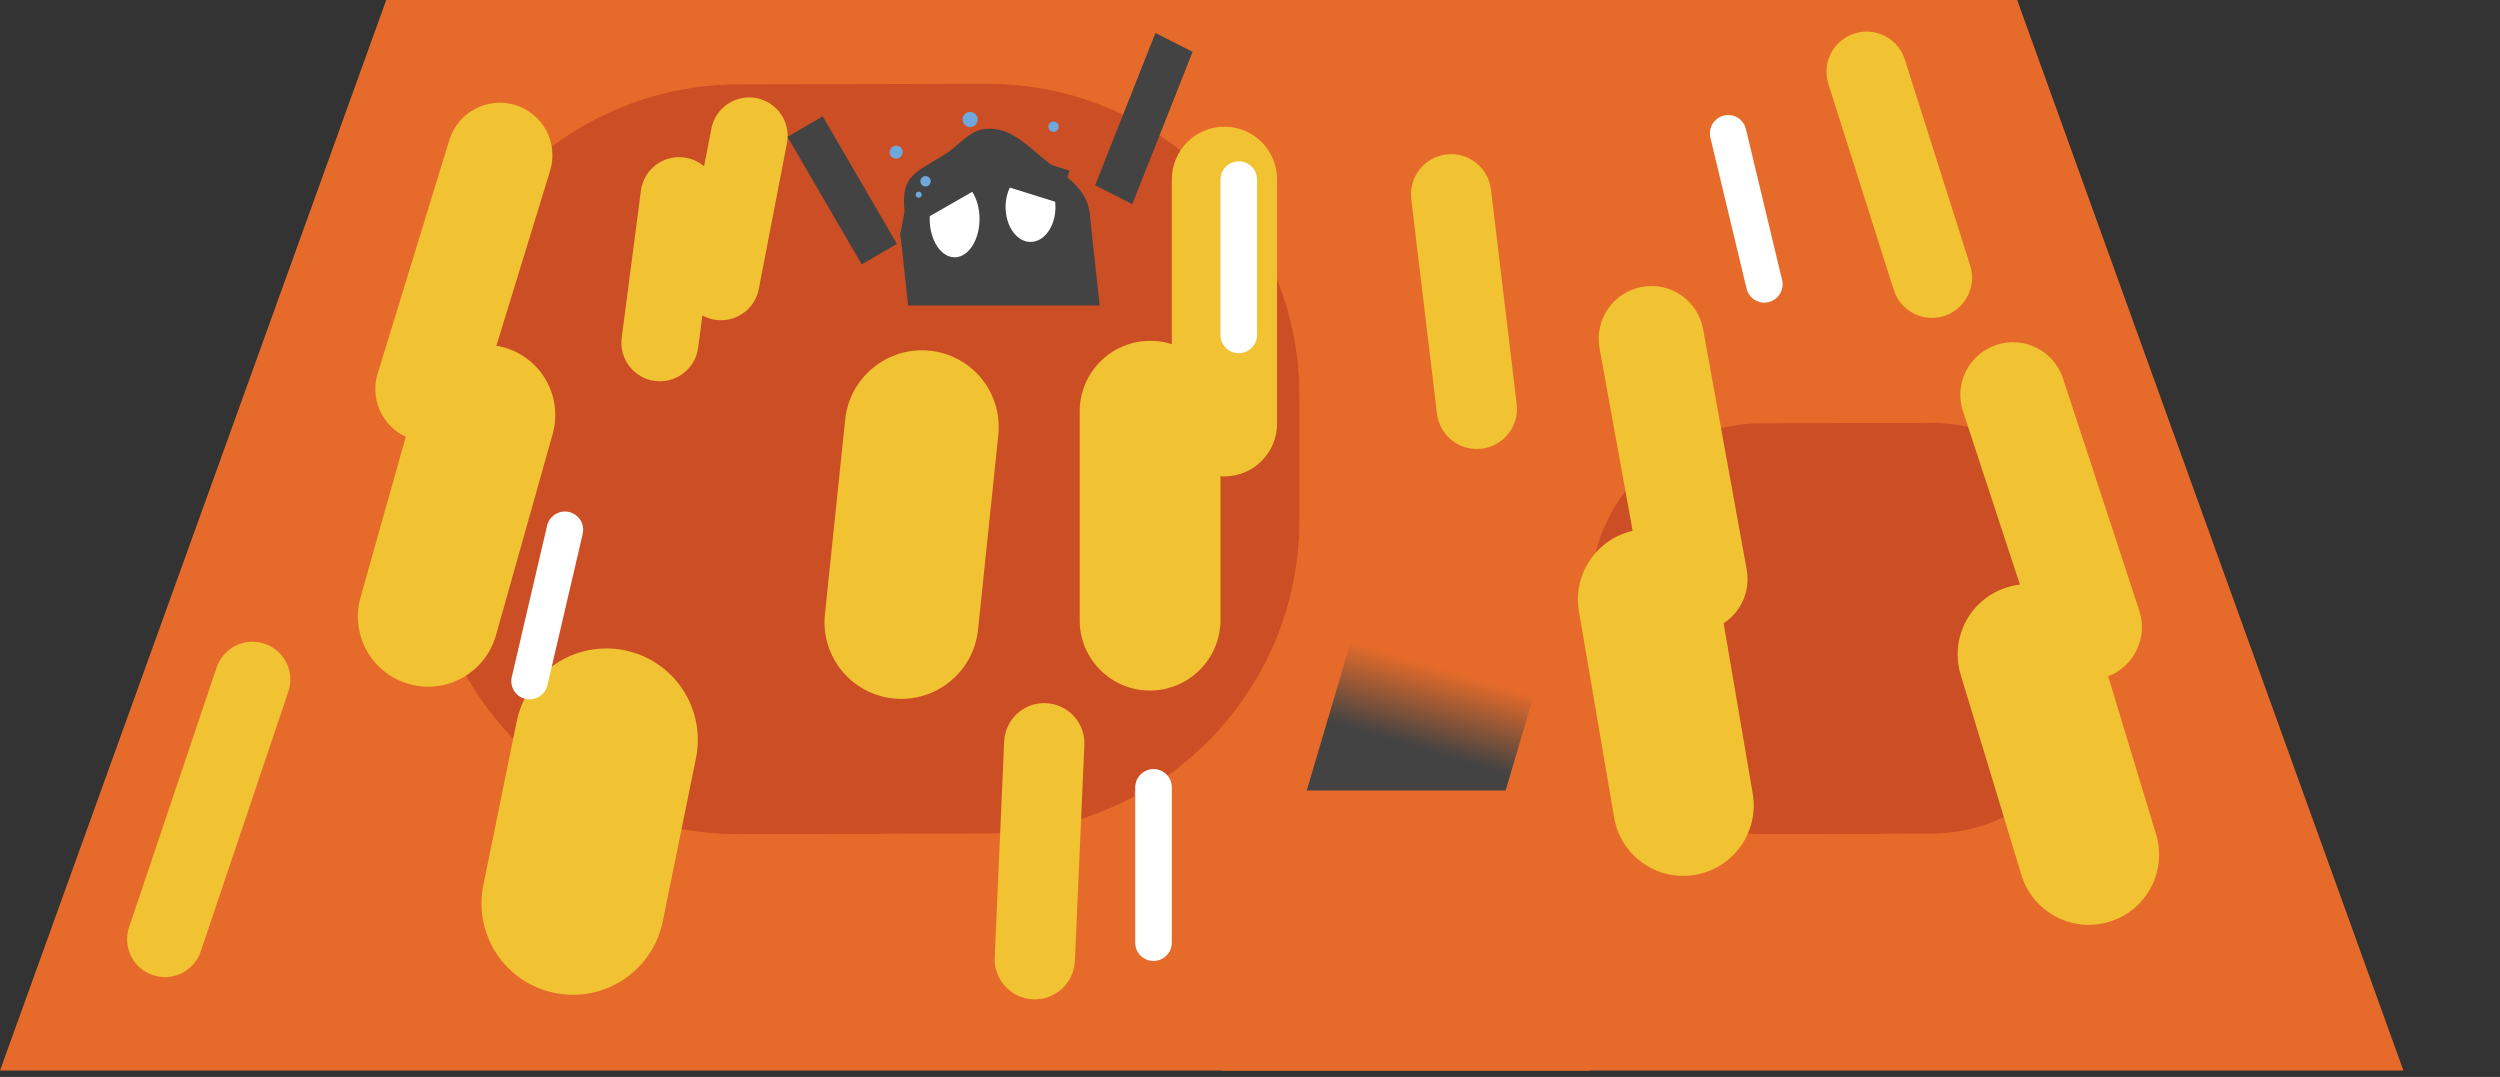 <?xml version="1.0" encoding="UTF-8" standalone="no"?>
<svg
   xmlns:dc="http://purl.org/dc/elements/1.1/"
   xmlns:cc="http://creativecommons.org/ns#"
   xmlns:rdf="http://www.w3.org/1999/02/22-rdf-syntax-ns#"
   xmlns:svg="http://www.w3.org/2000/svg"
   xmlns="http://www.w3.org/2000/svg"
   xmlns:xlink="http://www.w3.org/1999/xlink"
   xmlns:sodipodi="http://sodipodi.sourceforge.net/DTD/sodipodi-0.dtd"
   xmlns:inkscape="http://www.inkscape.org/namespaces/inkscape"
   version="1.1"
   viewBox="0 0 650 280"
   stroke-miterlimit="10"
   id="el_EAE1PCXR_"
   sodipodi:docname="bubblylake.svg"
   inkscape:version="0.92.3 (2405546, 2018-03-11)"
   width="650"
   height="280"
   style="fill:none;stroke:none;stroke-linecap:square;stroke-miterlimit:10">
  <rect x="0" y="0" width="650" height="280" fill="#333333" stroke="none"/>
  <defs
     id="defs71">
    <linearGradient
       y2="48.332"
       x2="18.661"
       y1="39.4"
       x1="18.661"
       spreadMethod="pad"
       gradientTransform="scale(8.932)"
       gradientUnits="userSpaceOnUse"
       id="p.1">
      <stop
         id="stop895"
         stop-color="#434343"
         offset="0.0" />
      <stop
         id="stop897"
         stop-opacity="0.0"
         stop-color="#434343"
         offset="1" />
      <stop
         id="stop899"
         stop-opacity="0.0"
         stop-color="#ffffff"
         offset="1.0" />
    </linearGradient>
    <linearGradient
       y2="48.332"
       x2="18.661"
       y1="39.4"
       x1="18.661"
       spreadMethod="pad"
       gradientTransform="scale(8.932)"
       gradientUnits="userSpaceOnUse"
       id="p.1-1">
      <stop
         id="stop1123"
         stop-color="#434343"
         offset="0.0" />
      <stop
         id="stop1125"
         stop-opacity="0.0"
         stop-color="#434343"
         offset="1" />
      <stop
         id="stop1127"
         stop-opacity="0.0"
         stop-color="#ffffff"
         offset="1.0" />
    </linearGradient>
    <linearGradient
       inkscape:collect="always"
       xlink:href="#p.1"
       id="linearGradient1440"
       gradientUnits="userSpaceOnUse"
       gradientTransform="scale(8.932)"
       x1="18.661"
       y1="39.4"
       x2="18.661"
       y2="48.332"
       spreadMethod="pad" />
    <linearGradient
       inkscape:collect="always"
       xlink:href="#p.1"
       id="linearGradient1442"
       gradientUnits="userSpaceOnUse"
       gradientTransform="scale(8.932)"
       x1="18.661"
       y1="39.4"
       x2="18.661"
       y2="48.332"
       spreadMethod="pad" />
  </defs>
  <sodipodi:namedview
     pagecolor="#ffffff"
     bordercolor="#666666"
     borderopacity="1"
     objecttolerance="10"
     gridtolerance="10"
     guidetolerance="10"
     inkscape:pageopacity="0"
     inkscape:pageshadow="2"
     inkscape:window-width="1920"
     inkscape:window-height="1017"
     id="namedview69"
     showgrid="false"
     inkscape:zoom="2.7058619"
     inkscape:cx="307.63618"
     inkscape:cy="189.98736"
     inkscape:window-x="-8"
     inkscape:window-y="-8"
     inkscape:window-maximized="1"
     inkscape:current-layer="el_LT9Db5Y5Cf" />
  <style
     id="style2">@-webkit-keyframes el_tJIWUsJbzLx_Animation{83.33%{opacity: 0;}84.44%{opacity: 1;}100%{opacity: 0;}0%{opacity: 0;}}@keyframes el_tJIWUsJbzLx_Animation{83.33%{opacity: 0;}84.44%{opacity: 1;}100%{opacity: 0;}0%{opacity: 0;}}@-webkit-keyframes el_OMjyRKrssDn_Animation{83.33%{opacity: 0;}84.44%{opacity: 1;}100%{opacity: 0;}0%{opacity: 0;}}@keyframes el_OMjyRKrssDn_Animation{83.33%{opacity: 0;}84.44%{opacity: 1;}100%{opacity: 0;}0%{opacity: 0;}}@-webkit-keyframes el_a9Tgkvtszqs_Animation{83.33%{opacity: 0;}84.44%{opacity: 1;}100%{opacity: 0;}0%{opacity: 0;}}@keyframes el_a9Tgkvtszqs_Animation{83.33%{opacity: 0;}84.44%{opacity: 1;}100%{opacity: 0;}0%{opacity: 0;}}@-webkit-keyframes el_3yNjFryKtm3_Animation{83.33%{opacity: 1;}84.44%{opacity: 0;}0%{opacity: 1;}100%{opacity: 0;}}@keyframes el_3yNjFryKtm3_Animation{83.33%{opacity: 1;}84.44%{opacity: 0;}0%{opacity: 1;}100%{opacity: 0;}}@-webkit-keyframes el_3yNjFryKtm3_hizHmpsBl_Animation{16.67%{-webkit-transform: scale(0, 0);transform: scale(0, 0);}83.33%{-webkit-transform: scale(1, 1);transform: scale(1, 1);}0%{-webkit-transform: scale(0, 0);transform: scale(0, 0);}100%{-webkit-transform: scale(1, 1);transform: scale(1, 1);}}@keyframes el_3yNjFryKtm3_hizHmpsBl_Animation{16.67%{-webkit-transform: scale(0, 0);transform: scale(0, 0);}83.33%{-webkit-transform: scale(1, 1);transform: scale(1, 1);}0%{-webkit-transform: scale(0, 0);transform: scale(0, 0);}100%{-webkit-transform: scale(1, 1);transform: scale(1, 1);}}@-webkit-keyframes el_4refwUx8jFF_Animation{0%{opacity: 0;}66.67%{opacity: 0;}67.78%{opacity: 1;}83.33%{opacity: 0;}100%{opacity: 0;}}@keyframes el_4refwUx8jFF_Animation{0%{opacity: 0;}66.67%{opacity: 0;}67.78%{opacity: 1;}83.33%{opacity: 0;}100%{opacity: 0;}}@-webkit-keyframes el_e-tzyGh72Ri_Animation{0%{opacity: 0;}66.67%{opacity: 0;}67.78%{opacity: 1;}83.33%{opacity: 0;}100%{opacity: 0;}}@keyframes el_e-tzyGh72Ri_Animation{0%{opacity: 0;}66.67%{opacity: 0;}67.78%{opacity: 1;}83.33%{opacity: 0;}100%{opacity: 0;}}@-webkit-keyframes el_mtfQApvPvSe_Animation{0%{opacity: 0;}66.67%{opacity: 0;}67.78%{opacity: 1;}83.33%{opacity: 0;}100%{opacity: 0;}}@keyframes el_mtfQApvPvSe_Animation{0%{opacity: 0;}66.67%{opacity: 0;}67.78%{opacity: 1;}83.33%{opacity: 0;}100%{opacity: 0;}}@-webkit-keyframes el_KcAEtPRfA-m_Animation{66.67%{opacity: 1;}67.78%{opacity: 0;}0%{opacity: 1;}100%{opacity: 0;}}@keyframes el_KcAEtPRfA-m_Animation{66.67%{opacity: 1;}67.78%{opacity: 0;}0%{opacity: 1;}100%{opacity: 0;}}@-webkit-keyframes el_KcAEtPRfA-m_8E7DDatwC_Animation{0%{-webkit-transform: scale(0, 0);transform: scale(0, 0);}66.67%{-webkit-transform: scale(1, 1);transform: scale(1, 1);}100%{-webkit-transform: scale(1, 1);transform: scale(1, 1);}}@keyframes el_KcAEtPRfA-m_8E7DDatwC_Animation{0%{-webkit-transform: scale(0, 0);transform: scale(0, 0);}66.67%{-webkit-transform: scale(1, 1);transform: scale(1, 1);}100%{-webkit-transform: scale(1, 1);transform: scale(1, 1);}}#el_EAE1PCXR_ *{-webkit-animation-duration: 3s;animation-duration: 3s;-webkit-animation-iteration-count: infinite;animation-iteration-count: infinite;-webkit-animation-timing-function: cubic-bezier(0, 0, 1, 1);animation-timing-function: cubic-bezier(0, 0, 1, 1);}#el_rb7OOxAeIo{fill: #000000;fill-opacity: 0.0;}#el_Z4ZK6v_V5B{fill: #e66b2a;}#el_U6DubGV5kb{fill: #cc4e24;}#el_YWnPzq-0cf{fill: #cc4e24;}#el_75dVcFj2ce{fill: #f1c232;}#el_oUNUPf1v8j{fill: #f1c232;}#el_JDYhjVDHQj{fill: #f1c232;}#el_z_rmA1OiGR{fill: #cc4e24;}#el_63XMtkzqbc{fill: #f1c232;}#el_JLKzDNdzMn{fill: #f1c232;}#el_Z-dejpZtlf{fill: #f1c232;}#el_sGM8_kfils{fill: #f1c232;}#el_oRMTXUGOq5{fill: #f1c232;}#el_kdLLSX9gdd{fill: #f1c232;}#el_EM9iGyqu49V{fill: #f1c232;}#el_HUbGRml87_-{fill: #f1c232;}#el_uUeT_N0nZZI{fill: #f1c232;}#el_x5Wbp1OEZSs{fill: #f1c232;}#el_J7kvk6ZUlm5{fill: #f1c232;}#el_waVwCS5VUj0{fill: #f1c232;}#el_uTMSASXPLBs{fill: #f1c232;}#el_1Q12Kt14i36{fill: #cfe2f3;}#el_ZAdEz3DqRxH{stroke: #000000;stroke-width: 1.0;}#el_GjN_7j7SjFW{fill: #ffffff;}#el_Mfx1zP0-Sja{fill: #ffffff;}#el_fHvyuQy97GU{fill: #ffffff;}#el_dna-7-fDv6I{fill: #ffffff;}#el_KcAEtPRfA-m{fill: #990000;-webkit-animation-name: el_KcAEtPRfA-m_Animation;animation-name: el_KcAEtPRfA-m_Animation;opacity: 1;}#el_3yNjFryKtm3{fill: #990000;-webkit-animation-name: el_3yNjFryKtm3_Animation;animation-name: el_3yNjFryKtm3_Animation;opacity: 1;}#el_4refwUx8jFF{fill: #990000;-webkit-animation-name: el_4refwUx8jFF_Animation;animation-name: el_4refwUx8jFF_Animation;opacity: 0;-webkit-animation-timing-function: cubic-bezier(0, 0, 0.58, 1);animation-timing-function: cubic-bezier(0, 0, 0.58, 1);}#el_e-tzyGh72Ri{fill: #990000;-webkit-animation-name: el_e-tzyGh72Ri_Animation;animation-name: el_e-tzyGh72Ri_Animation;opacity: 0;-webkit-animation-timing-function: cubic-bezier(0, 0, 0.58, 1);animation-timing-function: cubic-bezier(0, 0, 0.58, 1);}#el_mtfQApvPvSe{fill: #990000;-webkit-animation-name: el_mtfQApvPvSe_Animation;animation-name: el_mtfQApvPvSe_Animation;opacity: 0;-webkit-animation-timing-function: cubic-bezier(0, 0, 0.58, 1);animation-timing-function: cubic-bezier(0, 0, 0.58, 1);}#el_a9Tgkvtszqs{fill: #990000;-webkit-animation-name: el_a9Tgkvtszqs_Animation;animation-name: el_a9Tgkvtszqs_Animation;opacity: 0;-webkit-animation-timing-function: cubic-bezier(0, 0, 0.58, 1);animation-timing-function: cubic-bezier(0, 0, 0.58, 1);}#el_OMjyRKrssDn{fill: #990000;-webkit-animation-name: el_OMjyRKrssDn_Animation;animation-name: el_OMjyRKrssDn_Animation;opacity: 0;-webkit-animation-timing-function: cubic-bezier(0, 0, 0.58, 1);animation-timing-function: cubic-bezier(0, 0, 0.58, 1);}#el_tJIWUsJbzLx{fill: #990000;-webkit-animation-name: el_tJIWUsJbzLx_Animation;animation-name: el_tJIWUsJbzLx_Animation;opacity: 0;-webkit-animation-timing-function: cubic-bezier(0, 0, 0.58, 1);animation-timing-function: cubic-bezier(0, 0, 0.58, 1);}#el_spmXzazH1f7{fill: #e66b2a;}#el_XLAWFe18VGx{fill: #f1c232;}#el_6VErT6uIVxc{fill: #f1c232;}#el_OOgPB9cCecH{fill: #f1c232;}#el_UScnl3H1vpG{fill: #f1c232;}#el_HPcZxyJWksN{fill: #f1c232;}#el_q7ocHHgTxRT{fill: #f1c232;}#el_jMFHlSoWxj2{fill: #f1c232;}#el_X1_ascctu4K{fill: #f1c232;}#el_rEfkZ512jb2{fill: #f1c232;}#el_bbDJUE2kxS0{fill: #f1c232;}#el_eHZ13PHbazZ{fill: #f1c232;}#el_VoPRpTNOHTW{fill: #f1c232;}#el_AL2JK5vGIp7{fill: #f1c232;}#el_yQxT2UlENnz{fill: #f1c232;}#el_UDhvD0oRgdH{fill: #f1c232;}#el_b_9nQLVsnc-{fill: #f1c232;}#el_MIxHY18QNQc{fill: #ffffff;}#el_3Z3TSV9oLNv{fill: #ffffff;}#el_KFdJyc5i6yP{fill: #ffffff;}#el_j84kw1J9POf{fill: #ffffff;}#el_KcAEtPRfA-m_8E7DDatwC{-webkit-animation-name: el_KcAEtPRfA-m_8E7DDatwC_Animation;animation-name: el_KcAEtPRfA-m_8E7DDatwC_Animation;-webkit-transform-origin: 50% 100%;transform-origin: 50% 100%;transform-box: fill-box;-webkit-transform: scale(0, 0);transform: scale(0, 0);-webkit-animation-timing-function: cubic-bezier(0, 0, 0.58, 1);animation-timing-function: cubic-bezier(0, 0, 0.58, 1);}#el_3yNjFryKtm3_hizHmpsBl{-webkit-animation-name: el_3yNjFryKtm3_hizHmpsBl_Animation;animation-name: el_3yNjFryKtm3_hizHmpsBl_Animation;-webkit-transform-origin: 50% 100%;transform-origin: 50% 100%;transform-box: fill-box;-webkit-transform: scale(0, 0);transform: scale(0, 0);-webkit-animation-timing-function: cubic-bezier(0, 0, 0.58, 1);animation-timing-function: cubic-bezier(0, 0, 0.58, 1);}</style>
  <clipPath
     id="p.0">
    <path
       d="M 0,0 H 624.885 V 280 H 0 Z"
       id="path4"
       inkscape:connector-curvature="0"
       style="clip-rule:nonzero" />
  </clipPath>
  <g
     clip-path="url(#p.0)"
     id="el_gFlTnVGUoO">
    <path
       d="M 0,0 H 624.885 V 280 H 0 Z"
       id="el_rb7OOxAeIo"
       inkscape:connector-curvature="0"
       style="fill:#000000;fill-opacity:0;fill-rule:evenodd" />
    <path
       d="m 0.003,278.346 101.016,-280 H 523.869 l 101.016,280 z"
       id="el_Z4ZK6v_V5B"
       inkscape:connector-curvature="0"
       style="fill-rule:evenodd" />
    <path
       d="m 413.503,154.663 v 0 c 0,-24.581 19.926,-44.554 44.507,-44.612 l 43.994,-0.104 v 0 c 11.804,-0.028 23.124,4.634 31.471,12.961 8.347,8.327 13.036,19.636 13.036,31.44 v 17.789 0 c 0,24.581 -19.926,44.554 -44.507,44.612 l -43.994,0.104 c -24.58,0.058 -44.507,-19.821 -44.507,-44.402 z"
       id="el_U6DubGV5kb"
       inkscape:connector-curvature="0"
       style="fill:#cc4e24;fill-rule:evenodd" />
    <path
       d="m 110.76,103.36 v 0 c 0,-44.863 36.368,-81.317 81.231,-81.422 l 64.625,-0.152 v 0 c 21.544,-0.051 42.205,8.459 57.439,23.657 15.234,15.198 23.792,35.839 23.792,57.383 v 32.467 0 c 0,44.863 -36.368,81.317 -81.231,81.422 l -64.625,0.152 c -44.862,0.106 -81.231,-36.177 -81.231,-81.039 z"
       id="el_YWnPzq-0cf"
       inkscape:connector-curvature="0"
       style="fill:#cc4e24;fill-rule:evenodd" />
    <path
       d="m 184.953,33.444 v 0 c 1.048,-5.426 6.297,-8.979 11.724,-7.936 v 0 0 c 2.606,0.501 4.906,2.017 6.393,4.214 1.487,2.197 2.04,4.895 1.537,7.501 l -7.323,37.924 c -1.048,5.426 -6.297,8.979 -11.724,7.936 v 0 0 c -5.427,-1.044 -8.977,-6.289 -7.929,-11.715 z"
       id="el_uUeT_N0nZZI"
       inkscape:connector-curvature="0"
       style="fill:#f1c232;fill-rule:evenodd" />
    <path
       d="m 116.826,36.409 v 0 c 2.219,-7.231 9.884,-11.308 17.12,-9.108 v 0 0 c 3.475,1.057 6.384,3.449 8.088,6.652 1.704,3.202 2.062,6.952 0.997,10.424 l -18.642,60.745 c -2.219,7.231 -9.884,11.308 -17.12,9.108 v 0 0 c -7.236,-2.2 -11.304,-9.846 -9.085,-17.076 z"
       id="el_75dVcFj2ce"
       inkscape:connector-curvature="0"
       style="fill:#f1c232;fill-rule:evenodd" />
    <path
       d="m 108.479,103 v 0 c 2.738,-9.719 12.841,-15.391 22.565,-12.669 v 0 0 c 4.669,1.307 8.625,4.415 10.997,8.64 2.372,4.225 2.966,9.22 1.651,13.887 l -14.745,52.331 c -2.738,9.719 -12.841,15.391 -22.565,12.669 v 0 0 C 96.658,175.136 90.996,165.05 93.734,155.331 Z"
       id="el_oUNUPf1v8j"
       inkscape:connector-curvature="0"
       style="fill:#f1c232;fill-rule:evenodd" />
    <path
       d="m 56.319,173.548 v 0 c 1.735,-5.148 7.315,-7.917 12.464,-6.187 v 0 0 c 2.473,0.831 4.513,2.61 5.672,4.946 1.159,2.336 1.343,5.037 0.51,7.508 l -22.758,67.532 c -1.735,5.148 -7.315,7.917 -12.464,6.187 v 0 0 c -5.149,-1.731 -7.917,-7.307 -6.182,-12.454 z"
       id="el_JDYhjVDHQj"
       inkscape:connector-curvature="0"
       style="fill:#f1c232;fill-rule:evenodd" />
    <path
       d="m 166.635,49.584 v 0 c 0.717,-5.488 5.747,-9.358 11.235,-8.645 v 0 0 c 2.635,0.342 5.026,1.718 6.646,3.823 1.62,2.106 2.337,4.769 1.993,7.404 l -4.995,38.238 c -0.717,5.488 -5.747,9.358 -11.235,8.645 v 0 0 c -5.488,-0.713 -9.356,-5.74 -8.639,-11.227 z"
       id="el_uTMSASXPLBs"
       inkscape:connector-curvature="0"
       style="fill:#f1c232;fill-rule:evenodd" />
    <path
       d="m 304.667,46.662 v 0 c 0,-7.558 6.127,-13.699 13.685,-13.717 v 0 0 c 3.629,-0.008 7.11,1.425 9.677,3.986 2.566,2.561 4.008,6.038 4.008,9.668 v 63.559 c 0,7.558 -6.127,13.699 -13.685,13.717 v 0 0 c -7.558,0.017 -13.685,-6.096 -13.685,-13.654 z"
       id="el_Z-dejpZtlf"
       inkscape:connector-curvature="0"
       style="fill:#f1c232;fill-rule:evenodd" />
    <path
       d="m 317.324,46.718 v 0 c 0,-2.627 2.129,-4.763 4.756,-4.772 v 0 0 c 1.261,-0.004 2.471,0.493 3.363,1.382 0.892,0.889 1.393,2.097 1.393,3.358 v 40.378 c 0,2.627 -2.129,4.763 -4.756,4.772 v 0 0 c -2.627,0.009 -4.756,-2.114 -4.756,-4.74 z"
       id="el_GjN_7j7SjFW"
       inkscape:connector-curvature="0"
       style="fill:#ffffff;fill-rule:evenodd" />
    <g
       style="fill:none;stroke:none;stroke-linecap:square;stroke-miterlimit:10"
       id="g968"
       transform="matrix(0.266,-0.029,0.029,0.266,183.063,4.328)">
      <g
         id="el_LT9Db5Y5Cf"
         clip-path="url(#p.0-3)">
        <path
           id="el_kL9v3kGBiz"
           d="M 0,0 H 518.375 V 434.417 H 0 Z"
           inkscape:connector-curvature="0"
           style="fill:#000000;fill-opacity:0;fill-rule:evenodd" />
        <path
           id="el_WOtPclOAAJ"
           d="m 166.684,230.533 6.463,-21.496 c 0,-36.272 16.128,-36.281 46.521,-51.441 12.415,-6.192 24.704,-19.567 39.52,-19.567 v 0 c 24.534,0 38.661,19.833 56.009,37.181 17.348,17.348 36.495,30.789 36.495,55.323 v 0 c 0,51.089 -41.415,92.504 -92.504,92.504 v 0 c -51.089,0 -92.504,-41.415 -92.504,-92.504 z"
           inkscape:connector-curvature="0"
           style="fill:#434343;fill-rule:evenodd"
           sodipodi:nodetypes="ccsccsccccc" />
        <path
           id="el_ZjN_ifSXUa"
           d="M 166.684,229.412 H 351.692 V 352.341 H 166.684 Z"
           inkscape:connector-curvature="0"
           style="fill:#434343;fill-rule:evenodd" />
        <g
           data-animator-type="1"
           data-animator-group="true"
           id="el_NCTPPd_fSi_kYxIze5Hv"
           transform="matrix(1.002,-0.019,-0.019,1.18,1.881,-17.566)">
          <path
             id="el_NCTPPd_fSi"
             d="M 162.372,239.798 126.183,255.924 67.884,124.9 104.073,108.774 Z"
             inkscape:connector-curvature="0"
             style="fill:#434343;fill-rule:evenodd" />
        </g>
        <g
           data-animator-type="1"
           data-animator-group="true"
           id="el_PtMCJWgRJ6_EvUiWWBI-"
           transform="matrix(1.001,-0.014,-0.014,1.13,3.071,-28.674)">
          <path
             id="el_PtMCJWgRJ6"
             d="m 390.179,262.657 -34.173,-20.031 72.504,-123.717 34.173,20.031 z"
             inkscape:connector-curvature="0"
             style="fill:#434343;fill-rule:evenodd" />
        </g>
        <defs
           id="defs902">
          <linearGradient
             y2="48.332"
             x2="18.661"
             y1="39.4"
             x1="18.661"
             spreadMethod="pad"
             gradientTransform="scale(8.932)"
             gradientUnits="userSpaceOnUse"
             id="linearGradient948">
            <stop
               id="stop942"
               stop-color="#434343"
               offset="0.0" />
            <stop
               id="stop944"
               stop-opacity="0.0"
               stop-color="#434343"
               offset="1" />
            <stop
               id="stop946"
               stop-opacity="0.0"
               stop-color="#ffffff"
               offset="1.0" />
          </linearGradient>
        </defs>
        <path
           id="el_Gp_7nUkNkw"
           d="m 166.684,351.919 h 185.008 v 79.78 H 166.684 Z"
           inkscape:connector-curvature="0"
           style="fill:url(#linearGradient1442);fill-rule:evenodd" />
        <path
           id="el_B-e-JF24Pi"
           d="m 196.319,223.133 v 0 c 0.766,-20.529 12.297,-37.792 25.756,-38.558 v 0 c 6.463,-0.368 12.515,3.196 16.825,9.906 4.31,6.711 6.525,16.019 6.157,25.878 v 0 c -0.766,20.529 -12.297,37.792 -25.756,38.558 v 0 c -13.459,0.766 -23.748,-15.255 -22.982,-35.784 z"
           inkscape:connector-curvature="0"
           style="fill:#ffffff;fill-rule:evenodd;stroke-width:1.241" />
        <path
           id="el_eB9t7aomY-"
           d="m 270.934,219.341 v 0 c 0.564,-18.647 11.915,-34.221 25.352,-34.785 v 0 c 6.453,-0.271 12.533,3.026 16.904,9.166 4.371,6.14 6.674,14.62 6.403,23.575 v 0 c -0.564,18.647 -11.915,34.221 -25.352,34.785 v 0 c -13.437,0.564 -23.872,-14.094 -23.308,-32.741 z"
           inkscape:connector-curvature="0"
           style="fill:#ffffff;fill-rule:evenodd;stroke-width:1.183" />
        <path
           id="el_lHMoAVL3be"
           d="m 181.473,187.254 53.071,-23.181 13.197,30.236 -53.071,23.181 z"
           inkscape:connector-curvature="0"
           style="fill:#434343;fill-rule:evenodd" />
        <path
           id="el_c1dSInhtGx"
           d="m 336.74,187.254 -53.071,-23.181 -13.197,30.236 53.071,23.181 z"
           inkscape:connector-curvature="0"
           style="fill:#434343;fill-rule:evenodd" />
        <g
           data-animator-type="0"
           data-animator-group="true"
           id="el_whUwO3rroY_bZAVEoi7h">
          <g
             data-animator-type="1"
             data-animator-group="true"
             id="el_whUwO3rroY_6xK9em1kL">
            <path
               id="el_whUwO3rroY"
               d="m 238.731,127.396 v 0 c 0,-4.079 3.3,-7.386 7.37,-7.386 v 0 c 1.955,0 3.829,0.778 5.211,2.163 1.382,1.385 2.159,3.264 2.159,5.223 v 0 c 0,4.079 -3.3,7.386 -7.37,7.386 v 0 c -4.07,0 -7.37,-3.307 -7.37,-7.386 z"
               inkscape:connector-curvature="0"
               style="fill:#6fa8dc;fill-rule:evenodd" />
          </g>
        </g>
        <g
           data-animator-type="0"
           data-animator-group="true"
           id="el_y0EeKETBgE_7CdSSD1e2">
          <g
             data-animator-type="1"
             data-animator-group="true"
             id="el_y0EeKETBgE_h98SjWCnI">
            <path
               id="el_y0EeKETBgE"
               d="m 320.917,143.099 v 0 c 0,-2.801 2.263,-5.071 5.055,-5.071 v 0 c 1.341,0 2.627,0.534 3.575,1.485 0.948,0.951 1.481,2.241 1.481,3.586 v 0 c 0,2.801 -2.263,5.071 -5.055,5.071 v 0 c -2.792,0 -5.055,-2.27 -5.055,-5.071 z"
               inkscape:connector-curvature="0"
               style="fill:#6fa8dc;fill-rule:evenodd" />
          </g>
        </g>
        <g
           data-animator-type="0"
           data-animator-group="true"
           id="el_uRWbq-nnbF_K9H24aXyN">
          <g
             data-animator-type="1"
             data-animator-group="true"
             id="el_uRWbq-nnbF_ume64Shcd">
            <path
               id="el_uRWbq-nnbF"
               d="m 164.946,151.118 v 0 c 0,-3.488 2.82,-6.315 6.299,-6.315 v 0 c 1.671,0 3.273,0.665 4.454,1.85 1.181,1.184 1.845,2.791 1.845,4.465 v 0 c 0,3.488 -2.82,6.315 -6.299,6.315 v 0 c -3.479,0 -6.299,-2.827 -6.299,-6.315 z"
               inkscape:connector-curvature="0"
               style="fill:#6fa8dc;fill-rule:evenodd" />
          </g>
        </g>
        <path
           id="el_IEr5cefpK1"
           d="m 191.526,182.349 v 0 c 0,-2.792 2.263,-5.055 5.055,-5.055 v 0 c 1.341,0 2.627,0.533 3.575,1.481 0.948,0.948 1.481,2.234 1.481,3.575 v 0 c 0,2.792 -2.263,5.055 -5.055,5.055 v 0 c -2.792,0 -5.055,-2.263 -5.055,-5.055 z"
           inkscape:connector-curvature="0"
           style="fill:#6fa8dc;fill-rule:evenodd" />
        <path
           id="el_W1B2ipej8Km"
           d="m 185.602,194.567 v 0 c 0,-1.635 1.326,-2.961 2.961,-2.961 v 0 c 0.785,0 1.538,0.312 2.093,0.867 0.555,0.555 0.867,1.308 0.867,2.093 v 0 c 0,1.635 -1.326,2.961 -2.961,2.961 v 0 c -1.635,0 -2.961,-1.326 -2.961,-2.961 z"
           inkscape:connector-curvature="0"
           style="fill:#6fa8dc;fill-rule:evenodd" />
      </g>
    </g>
    <path
       d="m 205.587,79.431 h 95.874 v 63.352 h -95.874 z"
       id="el_z_rmA1OiGR-5"
       inkscape:connector-curvature="0"
       style="fill:#cc4e24;fill-opacity:1;fill-rule:evenodd;stroke-width:0.813" />
    <path
       d="m 280.724,106.96 v 0 c 0,-10.106 8.193,-18.32 18.299,-18.347 v 0 0 c 4.853,-0.013 9.508,1.903 12.939,5.326 3.432,3.423 5.36,8.072 5.36,12.926 v 54.331 c 0,10.106 -8.193,18.32 -18.299,18.347 v 0 0 c -10.106,0.026 -18.299,-8.146 -18.299,-18.252 z"
       id="el_sGM8_kfils"
       inkscape:connector-curvature="0"
       style="fill:#f1c232;fill-rule:evenodd" />
    <path
       d="m 219.752,109.064 v 0 c 1.145,-10.99 10.984,-18.997 21.978,-17.884 v 0 0 c 5.279,0.535 10.124,3.144 13.468,7.254 3.344,4.11 4.914,9.384 4.365,14.662 l -5.272,50.626 c -1.145,10.99 -10.984,18.997 -21.978,17.884 v 0 0 c -10.994,-1.113 -18.978,-10.925 -17.833,-21.915 z"
       id="el_63XMtkzqbc"
       inkscape:connector-curvature="0"
       style="fill:#f1c232;fill-rule:evenodd" />
    <path
       d="m 134.316,187.678 v 0 c 2.622,-12.877 15.189,-21.207 28.07,-18.606 v 0 0 c 6.186,1.249 11.618,4.903 15.101,10.158 3.484,5.255 4.733,11.682 3.474,17.865 l -8.648,42.472 v 0 c -2.622,12.877 -15.189,21.207 -28.07,18.606 v 0 0 c -12.881,-2.601 -21.198,-15.147 -18.576,-28.024 z"
       id="el_JLKzDNdzMn"
       inkscape:connector-curvature="0"
       style="fill:#f1c232;fill-rule:evenodd" />
    <path
       d="m 536.383,98.406 v 0 C 534.025,91.225 526.289,87.308 519.105,89.656 v 0 0 c -3.45,1.128 -6.309,3.579 -7.947,6.815 -1.639,3.236 -1.923,6.991 -0.79,10.439 l 19.837,60.39 c 2.359,7.181 10.094,11.098 17.279,8.75 v 0 0 c 7.184,-2.348 11.096,-10.073 8.737,-17.254 z"
       id="el_oRMTXUGOq5"
       inkscape:connector-curvature="0"
       style="fill:#f1c232;fill-rule:evenodd" />
    <path
       d="m 544.8,164.882 v 0 c -2.932,-9.666 -13.149,-15.14 -22.82,-12.226 v 0 0 c -4.644,1.399 -8.539,4.585 -10.828,8.857 -2.289,4.272 -2.783,9.279 -1.376,13.921 l 15.777,52.02 c 2.932,9.666 13.149,15.14 22.82,12.226 v 0 0 c 9.672,-2.914 15.135,-13.111 12.204,-22.778 z"
       id="el_kdLLSX9gdd"
       inkscape:connector-curvature="0"
       style="fill:#f1c232;fill-rule:evenodd" />
    <path
       d="m 415.879,90.529 v 0 C 414.53,83.09 419.465,75.952 426.901,74.586 v 0 0 c 3.571,-0.656 7.253,0.135 10.236,2.197 2.983,2.062 5.023,5.228 5.67,8.801 l 11.337,62.54 c 1.349,7.439 -3.587,14.577 -11.023,15.943 v 0 0 c -7.436,1.365 -14.558,-3.558 -15.906,-10.998 z"
       id="el_EM9iGyqu49V"
       inkscape:connector-curvature="0"
       style="fill:#f1c232;fill-rule:evenodd" />
    <path
       d="m 410.524,158.963 v 0 c -1.7,-9.954 4.988,-19.419 14.938,-21.141 v 0 0 c 4.778,-0.827 9.685,0.279 13.64,3.074 3.956,2.795 6.637,7.051 7.453,11.831 l 9.152,53.592 c 1.7,9.954 -4.988,19.419 -14.938,21.141 v 0 0 c -9.95,1.722 -19.394,-4.951 -21.093,-14.905 z"
       id="el_HUbGRml87_-"
       inkscape:connector-curvature="0"
       style="fill:#f1c232;fill-rule:evenodd" />
    <path
       d="m 261.083,192.786 v 0 c 0.252,-5.758 5.124,-10.221 10.881,-9.969 v 0 0 c 2.765,0.121 5.369,1.336 7.238,3.376 1.87,2.041 2.852,4.741 2.731,7.506 l -2.458,56.157 c -0.252,5.758 -5.124,10.221 -10.881,9.969 v 0 0 c -5.758,-0.252 -10.221,-5.124 -9.969,-10.882 z"
       id="el_x5Wbp1OEZSs"
       inkscape:connector-curvature="0"
       style="fill-rule:evenodd" />
    <path
       d="m 366.928,51.766 v 0 c -0.686,-5.723 3.398,-10.92 9.121,-11.607 v 0 0 c 2.748,-0.33 5.515,0.445 7.691,2.155 2.176,1.71 3.584,4.215 3.913,6.963 l 6.682,55.779 c 0.686,5.723 -3.398,10.92 -9.121,11.607 v 0 0 c -5.723,0.687 -10.918,-3.395 -11.604,-9.118 z"
       id="el_J7kvk6ZUlm5"
       inkscape:connector-curvature="0"
       style="fill:#f1c232;fill-rule:evenodd" />
    <path
       d="m 475.377,21.812 v 0 c -1.742,-5.49 1.295,-11.358 6.783,-13.106 v 0 0 c 2.635,-0.84 5.495,-0.597 7.95,0.673 2.455,1.271 4.304,3.466 5.141,6.102 l 16.998,53.568 c 1.742,5.49 -1.295,11.358 -6.783,13.106 v 0 0 c -5.488,1.748 -11.349,-1.285 -13.091,-6.775 z"
       id="el_waVwCS5VUj0"
       inkscape:connector-curvature="0"
       style="fill:#f1c232;fill-rule:evenodd" />
    <path
       d="m 304.668,-545.129 v 0 c 0,-1.792 0.839,-3.244 1.874,-3.244 v 0 c 0.497,0 0.974,0.342 1.325,0.95 0.351,0.608 0.549,1.434 0.549,2.294 v 0 c 0,1.792 -0.839,3.244 -1.874,3.244 v 0 c -1.035,0 -1.874,-1.452 -1.874,-3.244 z"
       id="el_1Q12Kt14i36"
       inkscape:connector-curvature="0"
       style="fill:#cfe2f3;fill-rule:evenodd" />
    <path
       d="m 304.668,-545.129 v 0 c 0,-1.792 0.839,-3.244 1.874,-3.244 v 0 c 0.497,0 0.974,0.342 1.325,0.95 0.351,0.608 0.549,1.434 0.549,2.294 v 0 c 0,1.792 -0.839,3.244 -1.874,3.244 v 0 c -1.035,0 -1.874,-1.452 -1.874,-3.244 z"
       id="el_ZAdEz3DqRxH"
       inkscape:connector-curvature="0"
       style="fill-rule:evenodd;stroke:#000000;stroke-width:1;stroke-linecap:butt;stroke-linejoin:round" />
    <path
       d="m 444.704,35.778 v 0 c -0.611,-2.55 0.96,-5.118 3.508,-5.735 v 0 0 c 1.224,-0.297 2.514,-0.095 3.587,0.562 1.073,0.656 1.84,1.713 2.134,2.937 l 9.409,39.27 c 0.611,2.55 -0.96,5.118 -3.508,5.735 v 0 0 c -2.548,0.618 -5.109,-0.949 -5.72,-3.499 z"
       id="el_Mfx1zP0-Sja"
       inkscape:connector-curvature="0"
       style="fill:#ffffff;fill-rule:evenodd" />
    <path
       d="m 142.243,136.673 v 0 c 0.596,-2.556 3.153,-4.148 5.71,-3.557 v 0 0 c 1.228,0.284 2.292,1.044 2.958,2.113 0.666,1.069 0.879,2.359 0.593,3.586 l -9.179,39.343 c -0.596,2.556 -3.153,4.148 -5.71,3.557 v 0 0 c -2.557,-0.591 -4.146,-3.143 -3.55,-5.699 z"
       id="el_fHvyuQy97GU"
       inkscape:connector-curvature="0"
       style="fill:#ffffff;fill-rule:evenodd" />
    <g
       id="el_KcAEtPRfA-m_8E7DDatwC"
       data-animator-group="true"
       data-animator-type="2">
      <path
         d="m 132.786,163.335 c -6.95,-16.97 -1.636,-36.492 12.957,-47.597 14.593,-11.105 34.825,-11.025 49.329,0.196 14.504,11.221 19.663,30.785 12.578,47.699 z"
         id="el_KcAEtPRfA-m"
         inkscape:connector-curvature="0"
         style="opacity:1;fill:#990000;fill-rule:evenodd" />
    </g>
    <g
       id="el_3yNjFryKtm3_hizHmpsBl"
       data-animator-group="true"
       data-animator-type="2">
      <path
         d="m 472.117,259.333 c -6.95,-16.97 -1.636,-36.492 12.957,-47.597 14.593,-11.105 34.825,-11.025 49.329,0.196 14.504,11.221 19.663,30.785 12.578,47.699 z"
         id="el_3yNjFryKtm3"
         inkscape:connector-curvature="0"
         style="opacity:1;fill:#990000;fill-rule:evenodd" />
    </g>
    <path
       d="m 167.035,82.939 v 0 c 0,-1.792 1.452,-3.251 3.244,-3.26 v 0 0 c 0.86,-0.004 1.686,0.334 2.294,0.939 0.608,0.605 0.95,1.429 0.95,2.289 v 12.882 c 0,1.792 -1.452,3.251 -3.244,3.26 v 0 0 c -1.792,0.009 -3.244,-1.437 -3.244,-3.228 z"
       id="el_4refwUx8jFF"
       inkscape:connector-curvature="0"
       style="opacity:0;fill:#990000;fill-rule:evenodd" />
    <path
       d="m 137.621,106.908 v 0 c 1.265,1.265 1.269,3.321 0.008,4.591 v 0 0 c -0.606,0.61 -1.428,0.953 -2.286,0.955 -0.858,0.001 -1.681,-0.339 -2.289,-0.947 l -9.118,-9.118 c -1.265,-1.265 -1.269,-3.321 -0.008,-4.591 v 0 0 c 1.261,-1.27 3.309,-1.273 4.575,-0.008 z"
       id="el_e-tzyGh72Ri"
       inkscape:connector-curvature="0"
       style="opacity:0;fill:#990000;fill-rule:evenodd" />
    <path
       d="m 202.938,106.908 v 0 c -1.265,1.265 -1.269,3.321 -0.008,4.591 v 0 0 c 0.606,0.61 1.428,0.953 2.286,0.955 0.858,0.001 1.681,-0.339 2.289,-0.947 l 9.118,-9.118 c 1.265,-1.265 1.269,-3.321 0.008,-4.591 v 0 0 c -1.261,-1.27 -3.309,-1.273 -4.575,-0.008 z"
       id="el_mtfQApvPvSe"
       inkscape:connector-curvature="0"
       style="opacity:0;fill:#990000;fill-rule:evenodd" />
    <path
       d="m 506.366,178.076 v 0 c 0,-1.792 1.452,-3.251 3.244,-3.26 v 0 0 c 0.86,-0.004 1.686,0.334 2.294,0.939 0.608,0.605 0.95,1.429 0.95,2.289 v 12.882 c 0,1.792 -1.452,3.251 -3.244,3.26 v 0 0 c -1.792,0.009 -3.244,-1.437 -3.244,-3.228 z"
       id="el_a9Tgkvtszqs"
       inkscape:connector-curvature="0"
       style="opacity:0;fill:#990000;fill-rule:evenodd" />
    <path
       d="m 476.951,202.044 v 0 c 1.265,1.265 1.269,3.321 0.008,4.591 v 0 0 c -0.606,0.61 -1.428,0.953 -2.286,0.955 -0.858,0.001 -1.681,-0.339 -2.289,-0.947 l -9.118,-9.118 c -1.265,-1.265 -1.269,-3.321 -0.008,-4.591 v 0 0 c 1.261,-1.27 3.309,-1.273 4.575,-0.008 z"
       id="el_OMjyRKrssDn"
       inkscape:connector-curvature="0"
       style="opacity:0;fill:#990000;fill-rule:evenodd" />
    <path
       d="m 542.269,202.044 v 0 c -1.266,1.265 -1.269,3.321 -0.008,4.591 v 0 0 c 0.606,0.61 1.428,0.953 2.286,0.955 0.858,0.001 1.681,-0.339 2.289,-0.947 l 9.118,-9.118 c 1.265,-1.265 1.269,-3.321 0.008,-4.591 v 0 0 c -1.261,-1.27 -3.309,-1.273 -4.575,-0.008 z"
       id="el_tJIWUsJbzLx"
       inkscape:connector-curvature="0"
       style="opacity:0;fill:#990000;fill-rule:evenodd" />
    <path
       d="m 317.434,193.444 h 95.874 v 84.913 H 317.434 Z"
       id="el_spmXzazH1f7"
       inkscape:connector-curvature="0"
       style="fill-rule:evenodd" />
    <path
       d="m 189.402,-157.513 v 0 c 1.352,-4.406 6.022,-6.892 10.432,-5.552 v 0 0 c 2.118,0.643 3.891,2.101 4.929,4.051 1.038,1.951 1.257,4.236 0.608,6.351 l -11.357,37.021 c -1.352,4.406 -6.022,6.892 -10.432,5.552 v 0 0 c -4.41,-1.339 -6.889,-5.997 -5.537,-10.403 z"
       id="el_XLAWFe18VGx"
       inkscape:connector-curvature="0"
       style="fill:#f1c232;fill-rule:evenodd" />
    <path
       d="m 184.314,-116.921 v 0 c 1.669,-5.927 7.83,-9.392 13.762,-7.74 v 0 0 c 2.848,0.794 5.262,2.685 6.709,5.259 1.447,2.574 1.81,5.619 1.009,8.465 l -8.98,31.891 c -1.669,5.927 -7.83,9.392 -13.762,7.74 v 0 0 c -5.932,-1.653 -9.387,-7.797 -7.718,-13.724 z"
       id="el_6VErT6uIVxc"
       inkscape:connector-curvature="0"
       style="fill:#f1c232;fill-rule:evenodd" />
    <path
       d="m 152.524,-73.929 v 0 c 1.057,-3.138 4.46,-4.829 7.599,-3.777 v 0 0 c 1.508,0.505 2.752,1.589 3.459,3.012 0.707,1.423 0.819,3.069 0.311,4.576 l -13.872,41.171 c -1.057,3.138 -4.46,4.829 -7.599,3.777 v 0 0 c -3.14,-1.052 -4.828,-4.449 -3.771,-7.588 z"
       id="el_OOgPB9cCecH"
       inkscape:connector-curvature="0"
       style="fill:#f1c232;fill-rule:evenodd" />
    <path
       d="m 252.769,-118.333 v 0 c 0.696,-6.695 6.69,-11.573 13.387,-10.894 v 0 0 c 3.216,0.326 6.167,1.915 8.205,4.419 2.038,2.504 2.995,5.717 2.66,8.932 l -3.211,30.873 c -0.696,6.695 -6.69,11.573 -13.387,10.894 v 0 0 c -6.697,-0.678 -11.562,-6.656 -10.865,-13.351 z"
       id="el_UScnl3H1vpG"
       inkscape:connector-curvature="0"
       style="fill:#f1c232;fill-rule:evenodd" />
    <path
       d="m 200.062,-65.329 v 0 c 1.597,-7.842 9.251,-12.916 17.096,-11.334 v 0 0 c 3.767,0.76 7.076,2.985 9.197,6.186 2.122,3.2 2.883,7.114 2.116,10.88 l -5.273,25.9 v 0 c -1.597,7.842 -9.251,12.916 -17.096,11.334 v 0 0 c -7.845,-1.583 -12.91,-9.224 -11.314,-17.066 z"
       id="el_HPcZxyJWksN"
       inkscape:connector-curvature="0"
       style="fill:#f1c232;fill-rule:evenodd" />
    <path
       d="m 303.883,-151.273 v 0 c 0,-4.601 3.73,-8.338 8.331,-8.346 v 0 0 c 2.209,-0.004 4.328,0.87 5.891,2.429 1.562,1.559 2.44,3.677 2.44,5.886 v 38.74 c 0,4.601 -3.73,8.338 -8.331,8.346 v 0 0 c -4.601,0.009 -8.331,-3.714 -8.331,-8.315 z"
       id="el_q7ocHHgTxRT"
       inkscape:connector-curvature="0"
       style="fill:#f1c232;fill-rule:evenodd" />
    <path
       d="m 289.29,-114.517 v 0 c 0,-6.158 4.992,-11.164 11.15,-11.181 v 0 0 c 2.957,-0.008 5.793,1.158 7.884,3.243 2.091,2.085 3.266,4.918 3.266,7.875 v 33.102 c 0,6.158 -4.992,11.164 -11.15,11.181 v 0 0 c -6.158,0.017 -11.15,-4.96 -11.15,-11.118 z"
       id="el_jMFHlSoWxj2"
       inkscape:connector-curvature="0"
       style="fill:#f1c232;fill-rule:evenodd" />
    <path
       d="m 445.108,-119.717 v 0 c -1.44,-4.382 -6.16,-6.771 -10.544,-5.336 v 0 0 c -2.105,0.689 -3.849,2.186 -4.849,4.161 -1,1.975 -1.173,4.267 -0.481,6.371 l 12.078,36.761 c 1.44,4.382 6.16,6.771 10.544,5.336 v 0 0 c 4.383,-1.435 6.77,-6.151 5.33,-10.533 z"
       id="el_X1_ascctu4K"
       inkscape:connector-curvature="0"
       style="fill:#f1c232;fill-rule:evenodd" />
    <path
       d="m 450.232,-79.204 v 0 c -1.786,-5.896 -8.013,-9.23 -13.91,-7.447 v 0 0 c -2.832,0.856 -5.207,2.802 -6.603,5.41 -1.396,2.608 -1.699,5.663 -0.841,8.494 l 9.597,31.688 c 1.786,5.896 8.013,9.23 13.91,7.447 v 0 0 c 5.897,-1.783 9.23,-8.008 7.444,-13.904 z"
       id="el_rEfkZ512jb2"
       inkscape:connector-curvature="0"
       style="fill:#f1c232;fill-rule:evenodd" />
    <path
       d="m 371.658,-124.527 v 0 c -0.82,-4.534 2.189,-8.887 6.72,-9.722 v 0 0 c 2.176,-0.401 4.419,0.08 6.236,1.336 1.817,1.256 3.059,3.185 3.453,5.362 l 6.889,38.1 c 0.82,4.534 -2.189,8.887 -6.72,9.722 v 0 0 c -4.531,0.835 -8.869,-2.164 -9.689,-6.698 z"
       id="el_bbDJUE2kxS0"
       inkscape:connector-curvature="0"
       style="fill:#f1c232;fill-rule:evenodd" />
    <path
       d="m 368.395,-82.824 v 0 c -1.034,-6.064 3.041,-11.825 9.103,-12.869 v 0 0 c 2.911,-0.501 5.9,0.175 8.31,1.879 2.41,1.705 4.043,4.298 4.539,7.21 l 5.577,32.687 c 1.034,6.064 -3.041,11.825 -9.103,12.869 v 0 0 c -6.062,1.044 -11.815,-3.026 -12.849,-9.089 z"
       id="el_eHZ13PHbazZ"
       inkscape:connector-curvature="0"
       style="fill:#f1c232;fill-rule:evenodd" />
    <path
       d="m 230.92,-159.309 v 0 c 0.639,-3.313 3.844,-5.484 7.158,-4.849 v 0 0 c 1.591,0.305 2.995,1.229 3.904,2.57 0.908,1.341 1.246,2.987 0.939,4.578 l -4.456,23.09 c -0.639,3.313 -3.844,5.484 -7.158,4.849 v 0 0 c -3.314,-0.635 -5.482,-3.835 -4.842,-7.148 z"
       id="el_VoPRpTNOHTW"
       inkscape:connector-curvature="0"
       style="fill:#f1c232;fill-rule:evenodd" />
    <path
       d="m 277.321,-62.213 v 0 c 0.153,-3.505 3.118,-6.22 6.623,-6.063 v 0 0 c 1.683,0.075 3.268,0.816 4.407,2.059 1.138,1.243 1.737,2.888 1.663,4.571 l -1.494,34.267 c -0.153,3.505 -3.118,6.22 -6.623,6.063 v 0 0 c -3.505,-0.157 -6.223,-3.125 -6.07,-6.63 z"
       id="el_AL2JK5vGIp7"
       inkscape:connector-curvature="0"
       style="fill:#f1c232;fill-rule:evenodd" />
    <path
       d="m 341.827,-148.153 v 0 c -0.417,-3.488 2.072,-6.653 5.56,-7.071 v 0 0 c 1.675,-0.2 3.361,0.273 4.687,1.315 1.326,1.043 2.183,2.569 2.384,4.244 l 4.064,33.984 c 0.417,3.488 -2.072,6.653 -5.56,7.071 v 0 0 c -3.488,0.417 -6.653,-2.071 -7.07,-5.559 z"
       id="el_yQxT2UlENnz"
       inkscape:connector-curvature="0"
       style="fill:#f1c232;fill-rule:evenodd" />
    <path
       d="m 407.92,-166.419 v 0 c -1.06,-3.34 0.788,-6.908 4.128,-7.969 v 0 0 c 1.604,-0.51 3.344,-0.361 4.838,0.413 1.494,0.774 2.619,2.11 3.128,3.714 l 10.366,32.66 c 1.06,3.34 -0.788,6.908 -4.128,7.969 v 0 0 c -3.34,1.061 -6.907,-0.786 -7.967,-4.127 z"
       id="el_UDhvD0oRgdH"
       inkscape:connector-curvature="0"
       style="fill:#f1c232;fill-rule:evenodd" />
    <path
       d="m 251.051,-140.82 v 0 c 0.437,-3.34 3.498,-5.694 6.838,-5.259 v 0 0 c 1.604,0.209 3.059,1.046 4.044,2.328 0.986,1.282 1.422,2.903 1.212,4.506 l -3.048,23.308 c -0.437,3.34 -3.498,5.694 -6.838,5.259 v 0 0 c -3.34,-0.435 -5.693,-3.495 -5.256,-6.834 z"
       id="el_b_9nQLVsnc-"
       inkscape:connector-curvature="0"
       style="fill:#f1c232;fill-rule:evenodd" />
    <path
       d="m 311.596,-151.23 v 0 c 0,-1.6 1.297,-2.905 2.898,-2.913 v 0 0 c 0.768,-0.004 1.506,0.297 2.049,0.838 0.543,0.54 0.849,1.276 0.849,2.044 v 24.598 c 0,1.6 -1.297,2.905 -2.898,2.913 v 0 0 c -1.6,0.009 -2.898,-1.282 -2.898,-2.882 z"
       id="el_MIxHY18QNQc"
       inkscape:connector-curvature="0"
       style="fill:#ffffff;fill-rule:evenodd" />
    <path
       d="m 389.229,-157.887 v 0 c -0.372,-1.559 0.588,-3.134 2.145,-3.516 v 0 0 c 0.748,-0.184 1.536,-0.063 2.191,0.337 0.655,0.4 1.124,1.045 1.302,1.794 l 5.707,23.896 c 0.372,1.559 -0.588,3.134 -2.145,3.516 v 0 0 c -1.557,0.383 -3.121,-0.571 -3.493,-2.131 z"
       id="el_3Z3TSV9oLNv"
       inkscape:connector-curvature="0"
       style="fill:#ffffff;fill-rule:evenodd" />
    <path
       d="m 204.89,-96.406 v 0 c 0.364,-1.557 1.922,-2.523 3.479,-2.158 v 0 0 c 0.748,0.175 1.395,0.641 1.8,1.293 0.405,0.653 0.534,1.44 0.359,2.187 l -5.609,23.968 c -0.364,1.557 -1.922,2.523 -3.479,2.158 v 0 0 c -1.557,-0.365 -2.523,-1.924 -2.159,-3.481 z"
       id="el_KFdJyc5i6yP"
       inkscape:connector-curvature="0"
       style="fill:#ffffff;fill-rule:evenodd" />
    <path
       d="m 298.086,-54.927 v 0 c 0,-1.6 1.297,-2.905 2.898,-2.913 v 0 0 c 0.768,-0.004 1.506,0.297 2.049,0.838 0.543,0.54 0.849,1.276 0.849,2.044 v 24.598 c 0,1.6 -1.297,2.905 -2.898,2.913 v 0 0 c -1.6,0.009 -2.898,-1.282 -2.898,-2.882 z"
       id="el_j84kw1J9POf"
       inkscape:connector-curvature="0"
       style="fill:#ffffff;fill-rule:evenodd" />
    <g
       style="fill:none;stroke:none;stroke-linecap:square;stroke-miterlimit:10"
       id="g1196"
       transform="matrix(0.268,0,0,0.268,292.497,137.094)">
      <g
         id="el_LT9Db5Y5Cf-0"
         clip-path="url(#p.0-8)">
        <path
           id="el_kL9v3kGBiz-6"
           d="M 0,0 H 518.375 V 434.417 H 0 Z"
           inkscape:connector-curvature="0"
           style="fill-rule:evenodd" />
        <path
           id="el_WOtPclOAAJ-5"
           d="m 166.684,230.533 v 0 c 0,-51.089 41.415,-92.504 92.504,-92.504 v 0 c 24.534,0 48.062,9.746 65.41,27.094 17.348,17.348 27.094,40.877 27.094,65.41 v 0 c 0,51.089 -41.415,92.504 -92.504,92.504 v 0 c -51.089,0 -92.504,-41.415 -92.504,-92.504 z"
           inkscape:connector-curvature="0"
           style="fill-rule:evenodd" />
        <path
           id="el_ZjN_ifSXUa-8"
           d="M 166.684,229.412 H 351.692 V 352.341 H 166.684 Z"
           inkscape:connector-curvature="0"
           style="fill-rule:evenodd" />
        <g
           data-animator-type="1"
           data-animator-group="true"
           id="el_NCTPPd_fSi_kYxIze5Hv-6">
          <path
             id="el_NCTPPd_fSi-9"
             d="M 162.372,239.798 126.183,255.924 67.884,124.9 104.073,108.774 Z"
             inkscape:connector-curvature="0"
             style="fill-rule:evenodd" />
        </g>
        <g
           data-animator-type="1"
           data-animator-group="true"
           id="el_PtMCJWgRJ6_EvUiWWBI--8">
          <path
             id="el_PtMCJWgRJ6-4"
             d="m 390.179,262.657 -34.173,-20.031 72.504,-123.717 34.173,20.031 z"
             inkscape:connector-curvature="0"
             style="fill-rule:evenodd" />
        </g>
        <defs
           id="defs1130">
          <linearGradient
             y2="48.332"
             x2="18.661"
             y1="39.4"
             x1="18.661"
             spreadMethod="pad"
             gradientTransform="scale(8.932)"
             gradientUnits="userSpaceOnUse"
             id="linearGradient1176">
            <stop
               id="stop1170"
               stop-color="#434343"
               offset="0.0" />
            <stop
               id="stop1172"
               stop-opacity="0.0"
               stop-color="#434343"
               offset="1" />
            <stop
               id="stop1174"
               stop-opacity="0.0"
               stop-color="#ffffff"
               offset="1.0" />
          </linearGradient>
        </defs>
        <path
           style="fill:url(#p.1-1);fill-rule:evenodd"
           id="el_Gp_7nUkNkw-1"
           d="m 166.684,351.919 h 185.008 v 79.78 H 166.684 Z"
           inkscape:connector-curvature="0" />
        <path
           id="el_B-e-JF24Pi-3"
           d="m 197.862,208.722 v 0 c 0,-13.377 10.844,-24.22 24.22,-24.22 v 0 c 6.424,0 12.584,2.552 17.126,7.094 4.542,4.542 7.094,10.703 7.094,17.126 v 0 c 0,13.377 -10.844,24.22 -24.22,24.22 v 0 c -13.377,0 -24.22,-10.844 -24.22,-24.22 z"
           inkscape:connector-curvature="0"
           style="fill-rule:evenodd" />
        <path
           id="el_eB9t7aomY--3"
           d="m 272.071,208.722 v 0 c 0,-13.377 10.844,-24.22 24.22,-24.22 v 0 c 6.424,0 12.584,2.552 17.126,7.094 4.542,4.542 7.094,10.703 7.094,17.126 v 0 c 0,13.377 -10.844,24.22 -24.22,24.22 v 0 c -13.377,0 -24.22,-10.844 -24.22,-24.22 z"
           inkscape:connector-curvature="0"
           style="fill-rule:evenodd" />
        <path
           id="el_lHMoAVL3be-4"
           d="m 181.473,187.254 53.071,-23.181 13.197,30.236 -53.071,23.181 z"
           inkscape:connector-curvature="0"
           style="fill-rule:evenodd" />
        <path
           id="el_c1dSInhtGx-6"
           d="m 336.74,187.254 -53.071,-23.181 -13.197,30.236 53.071,23.181 z"
           inkscape:connector-curvature="0"
           style="fill-rule:evenodd" />
        <g
           data-animator-type="0"
           data-animator-group="true"
           id="el_whUwO3rroY_bZAVEoi7h-0">
          <g
             data-animator-type="1"
             data-animator-group="true"
             id="el_whUwO3rroY_6xK9em1kL-3">
            <path
               id="el_whUwO3rroY-2"
               d="m 238.731,127.396 v 0 c 0,-4.079 3.3,-7.386 7.37,-7.386 v 0 c 1.955,0 3.829,0.778 5.211,2.163 1.382,1.385 2.159,3.264 2.159,5.223 v 0 c 0,4.079 -3.3,7.386 -7.37,7.386 v 0 c -4.07,0 -7.37,-3.307 -7.37,-7.386 z"
               inkscape:connector-curvature="0"
               style="fill-rule:evenodd" />
          </g>
        </g>
        <g
           data-animator-type="0"
           data-animator-group="true"
           id="el_y0EeKETBgE_7CdSSD1e2-9">
          <g
             data-animator-type="1"
             data-animator-group="true"
             id="el_y0EeKETBgE_h98SjWCnI-5">
            <path
               id="el_y0EeKETBgE-7"
               d="m 320.917,143.099 v 0 c 0,-2.801 2.263,-5.071 5.055,-5.071 v 0 c 1.341,0 2.627,0.534 3.575,1.485 0.948,0.951 1.481,2.241 1.481,3.586 v 0 c 0,2.801 -2.263,5.071 -5.055,5.071 v 0 c -2.792,0 -5.055,-2.27 -5.055,-5.071 z"
               inkscape:connector-curvature="0"
               style="fill-rule:evenodd" />
          </g>
        </g>
        <g
           data-animator-type="0"
           data-animator-group="true"
           id="el_uRWbq-nnbF_K9H24aXyN-4">
          <g
             data-animator-type="1"
             data-animator-group="true"
             id="el_uRWbq-nnbF_ume64Shcd-2">
            <path
               id="el_uRWbq-nnbF-8"
               d="m 164.946,151.118 v 0 c 0,-3.488 2.82,-6.315 6.299,-6.315 v 0 c 1.671,0 3.273,0.665 4.454,1.85 1.181,1.184 1.845,2.791 1.845,4.465 v 0 c 0,3.488 -2.82,6.315 -6.299,6.315 v 0 c -3.479,0 -6.299,-2.827 -6.299,-6.315 z"
               inkscape:connector-curvature="0"
               style="fill-rule:evenodd" />
          </g>
        </g>
        <path
           id="el_IEr5cefpK1-8"
           d="m 191.526,182.349 v 0 c 0,-2.792 2.263,-5.055 5.055,-5.055 v 0 c 1.341,0 2.627,0.533 3.575,1.481 0.948,0.948 1.481,2.234 1.481,3.575 v 0 c 0,2.792 -2.263,5.055 -5.055,5.055 v 0 c -2.792,0 -5.055,-2.263 -5.055,-5.055 z"
           inkscape:connector-curvature="0"
           style="fill-rule:evenodd" />
        <path
           id="el_W1B2ipej8Km-2"
           d="m 185.602,194.567 v 0 c 0,-1.635 1.326,-2.961 2.961,-2.961 v 0 c 0.785,0 1.538,0.312 2.093,0.867 0.555,0.555 0.867,1.308 0.867,2.093 v 0 c 0,1.635 -1.326,2.961 -2.961,2.961 v 0 c -1.635,0 -2.961,-1.326 -2.961,-2.961 z"
           inkscape:connector-curvature="0"
           style="fill-rule:evenodd" />
      </g>
    </g>
    <g
       style="fill:none;stroke:none;stroke-linecap:square;stroke-miterlimit:10"
       id="g968-0"
       transform="matrix(-0.257,-0.076,0.076,-0.257,408.798,304.428)">
      <g
         id="el_LT9Db5Y5Cf-6"
         clip-path="url(#p.0-3)">
        <path
           id="el_kL9v3kGBiz-0"
           d="M 0,0 H 518.375 V 434.417 H 0 Z"
           inkscape:connector-curvature="0"
           style="fill:#000000;fill-opacity:0;fill-rule:evenodd" />
        <path
           id="el_WOtPclOAAJ-7"
           d="m 166.684,230.533 v 0 c 0,-51.089 41.415,-92.504 92.504,-92.504 v 0 c 24.534,0 48.062,9.746 65.41,27.094 17.348,17.348 27.094,40.877 27.094,65.41 v 0 c 0,51.089 -41.415,92.504 -92.504,92.504 v 0 c -51.089,0 -92.504,-41.415 -92.504,-92.504 z"
           inkscape:connector-curvature="0"
           style="fill:#434343;fill-rule:evenodd" />
        <path
           id="el_ZjN_ifSXUa-7"
           d="M 166.684,229.412 H 351.692 V 352.341 H 166.684 Z"
           inkscape:connector-curvature="0"
           style="fill:#434343;fill-rule:evenodd" />
        <g
           data-animator-type="1"
           data-animator-group="true"
           id="el_NCTPPd_fSi_kYxIze5Hv-67">
          <path
             id="el_NCTPPd_fSi-3"
             d="M 162.372,239.798 126.183,255.924 67.884,124.9 104.073,108.774 Z"
             inkscape:connector-curvature="0"
             style="fill:#434343;fill-rule:evenodd" />
        </g>
        <g
           data-animator-type="1"
           data-animator-group="true"
           id="el_PtMCJWgRJ6_EvUiWWBI--7">
          <path
             id="el_PtMCJWgRJ6-8"
             d="m 390.179,262.657 -34.173,-20.031 72.504,-123.717 34.173,20.031 z"
             inkscape:connector-curvature="0"
             style="fill:#434343;fill-rule:evenodd" />
        </g>
        <defs
           id="defs902-2">
          <linearGradient
             y2="48.332"
             x2="18.661"
             y1="39.4"
             x1="18.661"
             spreadMethod="pad"
             gradientTransform="scale(8.932)"
             gradientUnits="userSpaceOnUse"
             id="RESERVED_FOR_INKSCAPE_DUPLICATE_DEF_000000000">
            <stop
               id="stop942-4"
               stop-color="#434343"
               offset="0.0" />
            <stop
               id="stop944-7"
               stop-opacity="0.0"
               stop-color="#434343"
               offset="1" />
            <stop
               id="stop946-3"
               stop-opacity="0.0"
               stop-color="#ffffff"
               offset="1.0" />
          </linearGradient>
        </defs>
        <path
           id="el_Gp_7nUkNkw-4"
           d="m 166.684,351.919 h 185.008 v 79.78 H 166.684 Z"
           inkscape:connector-curvature="0"
           style="fill:url(#linearGradient1440);fill-rule:evenodd" />
        <path
           id="el_B-e-JF24Pi-7"
           d="m 197.862,208.722 v 0 c 0,-13.377 10.844,-24.22 24.22,-24.22 v 0 c 6.424,0 12.584,2.552 17.126,7.094 4.542,4.542 7.094,10.703 7.094,17.126 v 0 c 0,13.377 -10.844,24.22 -24.22,24.22 v 0 c -13.377,0 -24.22,-10.844 -24.22,-24.22 z"
           inkscape:connector-curvature="0"
           style="fill:#ffffff;fill-rule:evenodd" />
        <path
           id="el_eB9t7aomY--5"
           d="m 272.071,208.722 v 0 c 0,-13.377 10.844,-24.22 24.22,-24.22 v 0 c 6.424,0 12.584,2.552 17.126,7.094 4.542,4.542 7.094,10.703 7.094,17.126 v 0 c 0,13.377 -10.844,24.22 -24.22,24.22 v 0 c -13.377,0 -24.22,-10.844 -24.22,-24.22 z"
           inkscape:connector-curvature="0"
           style="fill:#ffffff;fill-rule:evenodd" />
        <path
           id="el_lHMoAVL3be-5"
           d="m 181.473,187.254 53.071,-23.181 13.197,30.236 -53.071,23.181 z"
           inkscape:connector-curvature="0"
           style="fill:#434343;fill-rule:evenodd" />
        <path
           id="el_c1dSInhtGx-2"
           d="m 336.74,187.254 -53.071,-23.181 -13.197,30.236 53.071,23.181 z"
           inkscape:connector-curvature="0"
           style="fill:#434343;fill-rule:evenodd" />
        <g
           data-animator-type="0"
           data-animator-group="true"
           id="el_whUwO3rroY_bZAVEoi7h-6">
          <g
             data-animator-type="1"
             data-animator-group="true"
             id="el_whUwO3rroY_6xK9em1kL-8">
            <path
               id="el_whUwO3rroY-8"
               d="m 238.731,127.396 v 0 c 0,-4.079 3.3,-7.386 7.37,-7.386 v 0 c 1.955,0 3.829,0.778 5.211,2.163 1.382,1.385 2.159,3.264 2.159,5.223 v 0 c 0,4.079 -3.3,7.386 -7.37,7.386 v 0 c -4.07,0 -7.37,-3.307 -7.37,-7.386 z"
               inkscape:connector-curvature="0"
               style="fill:#6fa8dc;fill-rule:evenodd" />
          </g>
        </g>
        <g
           data-animator-type="0"
           data-animator-group="true"
           id="el_y0EeKETBgE_7CdSSD1e2-8">
          <g
             data-animator-type="1"
             data-animator-group="true"
             id="el_y0EeKETBgE_h98SjWCnI-6">
            <path
               id="el_y0EeKETBgE-3"
               d="m 320.917,143.099 v 0 c 0,-2.801 2.263,-5.071 5.055,-5.071 v 0 c 1.341,0 2.627,0.534 3.575,1.485 0.948,0.951 1.481,2.241 1.481,3.586 v 0 c 0,2.801 -2.263,5.071 -5.055,5.071 v 0 c -2.792,0 -5.055,-2.27 -5.055,-5.071 z"
               inkscape:connector-curvature="0"
               style="fill:#6fa8dc;fill-rule:evenodd" />
          </g>
        </g>
        <g
           data-animator-type="0"
           data-animator-group="true"
           id="el_uRWbq-nnbF_K9H24aXyN-2">
          <g
             data-animator-type="1"
             data-animator-group="true"
             id="el_uRWbq-nnbF_ume64Shcd-4">
            <path
               id="el_uRWbq-nnbF-3"
               d="m 164.946,151.118 v 0 c 0,-3.488 2.82,-6.315 6.299,-6.315 v 0 c 1.671,0 3.273,0.665 4.454,1.85 1.181,1.184 1.845,2.791 1.845,4.465 v 0 c 0,3.488 -2.82,6.315 -6.299,6.315 v 0 c -3.479,0 -6.299,-2.827 -6.299,-6.315 z"
               inkscape:connector-curvature="0"
               style="fill:#6fa8dc;fill-rule:evenodd" />
          </g>
        </g>
        <path
           id="el_IEr5cefpK1-88"
           d="m 191.526,182.349 v 0 c 0,-2.792 2.263,-5.055 5.055,-5.055 v 0 c 1.341,0 2.627,0.533 3.575,1.481 0.948,0.948 1.481,2.234 1.481,3.575 v 0 c 0,2.792 -2.263,5.055 -5.055,5.055 v 0 c -2.792,0 -5.055,-2.263 -5.055,-5.055 z"
           inkscape:connector-curvature="0"
           style="fill:#6fa8dc;fill-rule:evenodd" />
        <path
           id="el_W1B2ipej8Km-7"
           d="m 185.602,194.567 v 0 c 0,-1.635 1.326,-2.961 2.961,-2.961 v 0 c 0.785,0 1.538,0.312 2.093,0.867 0.555,0.555 0.867,1.308 0.867,2.093 v 0 c 0,1.635 -1.326,2.961 -2.961,2.961 v 0 c -1.635,0 -2.961,-1.326 -2.961,-2.961 z"
           inkscape:connector-curvature="0"
           style="fill:#6fa8dc;fill-rule:evenodd" />
      </g>
    </g>
    <path
       d="M 294.944,205.528 H 416.688 v 71.113 H 294.944 Z"
       id="el_z_rmA1OiGR"
       inkscape:connector-curvature="0"
       style="fill:#e66b2a;fill-opacity:1;fill-rule:evenodd;stroke-width:0.971" />
    <path
       d="m 295.156,204.731 v 0 c 0,-2.627 2.129,-4.763 4.756,-4.772 v 0 0 c 1.261,-0.004 2.471,0.493 3.363,1.382 0.892,0.889 1.393,2.097 1.393,3.358 v 40.378 c 0,2.627 -2.129,4.763 -4.756,4.772 v 0 0 c -2.627,0.009 -4.756,-2.114 -4.756,-4.74 z"
       id="el_dna-7-fDv6I"
       inkscape:connector-curvature="0"
       style="fill:#ffffff;fill-rule:evenodd" />
    <path
       id="path1094"
       d="m 196.862,84.286 h 95.874 v 95.874 H 196.862 Z"
       inkscape:connector-curvature="0"
       style="fill-rule:evenodd" />
  </g>
  <script
     id="script66">(function(){var a=document.querySelector('#el_EAE1PCXR_'),b=a.querySelectorAll('style'),c=function(d){b.forEach(function(f){var g=f.textContent;g&amp;&amp;(f.textContent=g.replace(/transform-box:[^;\r\n]*/gi,'transform-box: '+d))})};c('initial'),window.requestAnimationFrame(function(){return c('fill-box')})})();</script>
  <style
     id="style883">@-webkit-keyframes el_NCTPPd_fSi_kYxIze5Hv_Animation{0%{-webkit-transform: rotate(0deg);transform: rotate(0deg);}11.11%{-webkit-transform: rotate(3deg);transform: rotate(3deg);}22.22%{-webkit-transform: rotate(-3deg);transform: rotate(-3deg);}33.33%{-webkit-transform: rotate(3deg);transform: rotate(3deg);}44.44%{-webkit-transform: rotate(-3deg);transform: rotate(-3deg);}55.56%{-webkit-transform: rotate(3deg);transform: rotate(3deg);}66.67%{-webkit-transform: rotate(-3deg);transform: rotate(-3deg);}77.78%{-webkit-transform: rotate(3deg);transform: rotate(3deg);}88.89%{-webkit-transform: rotate(-3deg);transform: rotate(-3deg);}100%{-webkit-transform: rotate(3deg);transform: rotate(3deg);}}@keyframes el_NCTPPd_fSi_kYxIze5Hv_Animation{0%{-webkit-transform: rotate(0deg);transform: rotate(0deg);}11.11%{-webkit-transform: rotate(3deg);transform: rotate(3deg);}22.22%{-webkit-transform: rotate(-3deg);transform: rotate(-3deg);}33.33%{-webkit-transform: rotate(3deg);transform: rotate(3deg);}44.44%{-webkit-transform: rotate(-3deg);transform: rotate(-3deg);}55.56%{-webkit-transform: rotate(3deg);transform: rotate(3deg);}66.67%{-webkit-transform: rotate(-3deg);transform: rotate(-3deg);}77.78%{-webkit-transform: rotate(3deg);transform: rotate(3deg);}88.89%{-webkit-transform: rotate(-3deg);transform: rotate(-3deg);}100%{-webkit-transform: rotate(3deg);transform: rotate(3deg);}}@-webkit-keyframes el_y0EeKETBgE_Animation{0%{opacity: 1;}100%{opacity: 0;}}@keyframes el_y0EeKETBgE_Animation{0%{opacity: 1;}100%{opacity: 0;}}@-webkit-keyframes el_y0EeKETBgE_h98SjWCnI_Animation{0%{-webkit-transform: rotate(0deg);transform: rotate(0deg);}100%{-webkit-transform: rotate(90deg);transform: rotate(90deg);}}@keyframes el_y0EeKETBgE_h98SjWCnI_Animation{0%{-webkit-transform: rotate(0deg);transform: rotate(0deg);}100%{-webkit-transform: rotate(90deg);transform: rotate(90deg);}}@-webkit-keyframes el_y0EeKETBgE_7CdSSD1e2_Animation{0%{-webkit-transform: translate(0px, 0px);transform: translate(0px, 0px);}100%{-webkit-transform: translate(20px, -20px);transform: translate(20px, -20px);}}@keyframes el_y0EeKETBgE_7CdSSD1e2_Animation{0%{-webkit-transform: translate(0px, 0px);transform: translate(0px, 0px);}100%{-webkit-transform: translate(20px, -20px);transform: translate(20px, -20px);}}@-webkit-keyframes el_whUwO3rroY_Animation{0%{opacity: 1;}100%{opacity: 0;}}@keyframes el_whUwO3rroY_Animation{0%{opacity: 1;}100%{opacity: 0;}}@-webkit-keyframes el_whUwO3rroY_6xK9em1kL_Animation{0%{-webkit-transform: rotate(0deg);transform: rotate(0deg);}100%{-webkit-transform: rotate(-180deg);transform: rotate(-180deg);}}@keyframes el_whUwO3rroY_6xK9em1kL_Animation{0%{-webkit-transform: rotate(0deg);transform: rotate(0deg);}100%{-webkit-transform: rotate(-180deg);transform: rotate(-180deg);}}@-webkit-keyframes el_whUwO3rroY_bZAVEoi7h_Animation{0%{-webkit-transform: translate(0px, 0px);transform: translate(0px, 0px);}100%{-webkit-transform: translate(0px, -30px);transform: translate(0px, -30px);}}@keyframes el_whUwO3rroY_bZAVEoi7h_Animation{0%{-webkit-transform: translate(0px, 0px);transform: translate(0px, 0px);}100%{-webkit-transform: translate(0px, -30px);transform: translate(0px, -30px);}}@-webkit-keyframes el_uRWbq-nnbF_Animation{0%{opacity: 1;}100%{opacity: 0;}}@keyframes el_uRWbq-nnbF_Animation{0%{opacity: 1;}100%{opacity: 0;}}@-webkit-keyframes el_uRWbq-nnbF_ume64Shcd_Animation{0%{-webkit-transform: rotate(0deg);transform: rotate(0deg);}100%{-webkit-transform: rotate(-90deg);transform: rotate(-90deg);}}@keyframes el_uRWbq-nnbF_ume64Shcd_Animation{0%{-webkit-transform: rotate(0deg);transform: rotate(0deg);}100%{-webkit-transform: rotate(-90deg);transform: rotate(-90deg);}}@-webkit-keyframes el_uRWbq-nnbF_K9H24aXyN_Animation{0%{-webkit-transform: translate(0px, 0px);transform: translate(0px, 0px);}100%{-webkit-transform: translate(-20px, -20px);transform: translate(-20px, -20px);}}@keyframes el_uRWbq-nnbF_K9H24aXyN_Animation{0%{-webkit-transform: translate(0px, 0px);transform: translate(0px, 0px);}100%{-webkit-transform: translate(-20px, -20px);transform: translate(-20px, -20px);}}@-webkit-keyframes el_PtMCJWgRJ6_EvUiWWBI-_Animation{0%{-webkit-transform: rotate(0deg);transform: rotate(0deg);}11.11%{-webkit-transform: rotate(3deg);transform: rotate(3deg);}22.22%{-webkit-transform: rotate(-3deg);transform: rotate(-3deg);}33.33%{-webkit-transform: rotate(3deg);transform: rotate(3deg);}44.44%{-webkit-transform: rotate(-3deg);transform: rotate(-3deg);}55.56%{-webkit-transform: rotate(3deg);transform: rotate(3deg);}66.67%{-webkit-transform: rotate(-3deg);transform: rotate(-3deg);}77.78%{-webkit-transform: rotate(3deg);transform: rotate(3deg);}88.89%{-webkit-transform: rotate(-3deg);transform: rotate(-3deg);}100%{-webkit-transform: rotate(3deg);transform: rotate(3deg);}}@keyframes el_PtMCJWgRJ6_EvUiWWBI-_Animation{0%{-webkit-transform: rotate(0deg);transform: rotate(0deg);}11.11%{-webkit-transform: rotate(3deg);transform: rotate(3deg);}22.22%{-webkit-transform: rotate(-3deg);transform: rotate(-3deg);}33.33%{-webkit-transform: rotate(3deg);transform: rotate(3deg);}44.44%{-webkit-transform: rotate(-3deg);transform: rotate(-3deg);}55.56%{-webkit-transform: rotate(3deg);transform: rotate(3deg);}66.67%{-webkit-transform: rotate(-3deg);transform: rotate(-3deg);}77.78%{-webkit-transform: rotate(3deg);transform: rotate(3deg);}88.89%{-webkit-transform: rotate(-3deg);transform: rotate(-3deg);}100%{-webkit-transform: rotate(3deg);transform: rotate(3deg);}}#el_EkIyC0yd8 *{-webkit-animation-duration: 300ms;animation-duration: 300ms;-webkit-animation-iteration-count: infinite;animation-iteration-count: infinite;-webkit-animation-timing-function: cubic-bezier(0, 0, 1, 1);animation-timing-function: cubic-bezier(0, 0, 1, 1);}#el_kL9v3kGBiz{fill: #000000;fill-opacity: 0.0;}#el_WOtPclOAAJ{fill: #434343;}#el_ZjN_ifSXUa{fill: #434343;}#el_NCTPPd_fSi{fill: #434343;}#el_PtMCJWgRJ6{fill: #434343;}#el_Gp_7nUkNkw{fill: url(#p.1);}#el_B-e-JF24Pi{fill: #ffffff;}#el_eB9t7aomY-{fill: #ffffff;}#el_lHMoAVL3be{fill: #434343;}#el_c1dSInhtGx{fill: #434343;}#el_whUwO3rroY{fill: #6fa8dc;-webkit-animation-name: el_whUwO3rroY_Animation;animation-name: el_whUwO3rroY_Animation;}#el_y0EeKETBgE{fill: #6fa8dc;-webkit-animation-name: el_y0EeKETBgE_Animation;animation-name: el_y0EeKETBgE_Animation;}#el_uRWbq-nnbF{fill: #6fa8dc;-webkit-animation-name: el_uRWbq-nnbF_Animation;animation-name: el_uRWbq-nnbF_Animation;}#el_IEr5cefpK1{fill: #6fa8dc;}#el_W1B2ipej8Km{fill: #6fa8dc;}#el_NCTPPd_fSi_kYxIze5Hv{-webkit-transform-origin: 100% 100%;transform-origin: 100% 100%;transform-box: fill-box;-webkit-transform: rotate(0deg);transform: rotate(0deg);-webkit-animation-name: el_NCTPPd_fSi_kYxIze5Hv_Animation;animation-name: el_NCTPPd_fSi_kYxIze5Hv_Animation;-webkit-animation-timing-function: cubic-bezier(0.42, 0, 0.58, 1);animation-timing-function: cubic-bezier(0.42, 0, 0.58, 1);}#el_PtMCJWgRJ6_EvUiWWBI-{-webkit-animation-name: el_PtMCJWgRJ6_EvUiWWBI-_Animation;animation-name: el_PtMCJWgRJ6_EvUiWWBI-_Animation;-webkit-transform-origin: 0% 100%;transform-origin: 0% 100%;transform-box: fill-box;-webkit-animation-timing-function: cubic-bezier(0.42, 0, 0.58, 1);animation-timing-function: cubic-bezier(0.42, 0, 0.58, 1);}#el_uRWbq-nnbF_K9H24aXyN{-webkit-animation-name: el_uRWbq-nnbF_K9H24aXyN_Animation;animation-name: el_uRWbq-nnbF_K9H24aXyN_Animation;-webkit-transform-origin: 0% 100%;transform-origin: 0% 100%;transform-box: fill-box;-webkit-animation-timing-function: cubic-bezier(0, 0, 0.58, 1);animation-timing-function: cubic-bezier(0, 0, 0.58, 1);}#el_uRWbq-nnbF_ume64Shcd{-webkit-animation-name: el_uRWbq-nnbF_ume64Shcd_Animation;animation-name: el_uRWbq-nnbF_ume64Shcd_Animation;-webkit-transform-origin: 0% 100%;transform-origin: 0% 100%;transform-box: fill-box;-webkit-animation-timing-function: cubic-bezier(0, 0, 0.58, 1);animation-timing-function: cubic-bezier(0, 0, 0.58, 1);}#el_whUwO3rroY_bZAVEoi7h{-webkit-transform-origin: 0% 50%;transform-origin: 0% 50%;transform-box: fill-box;-webkit-animation-name: el_whUwO3rroY_bZAVEoi7h_Animation;animation-name: el_whUwO3rroY_bZAVEoi7h_Animation;-webkit-animation-timing-function: cubic-bezier(0, 0, 0.58, 1);animation-timing-function: cubic-bezier(0, 0, 0.58, 1);}#el_whUwO3rroY_6xK9em1kL{-webkit-animation-name: el_whUwO3rroY_6xK9em1kL_Animation;animation-name: el_whUwO3rroY_6xK9em1kL_Animation;-webkit-transform-origin: 0% 50%;transform-origin: 0% 50%;transform-box: fill-box;-webkit-animation-timing-function: cubic-bezier(0, 0, 0.58, 1);animation-timing-function: cubic-bezier(0, 0, 0.58, 1);}#el_y0EeKETBgE_7CdSSD1e2{-webkit-transform-origin: 100% 100%;transform-origin: 100% 100%;transform-box: fill-box;-webkit-animation-name: el_y0EeKETBgE_7CdSSD1e2_Animation;animation-name: el_y0EeKETBgE_7CdSSD1e2_Animation;-webkit-animation-timing-function: cubic-bezier(0, 0, 0.58, 1);animation-timing-function: cubic-bezier(0, 0, 0.58, 1);}#el_y0EeKETBgE_h98SjWCnI{-webkit-animation-name: el_y0EeKETBgE_h98SjWCnI_Animation;animation-name: el_y0EeKETBgE_h98SjWCnI_Animation;-webkit-transform-origin: 100% 100%;transform-origin: 100% 100%;transform-box: fill-box;-webkit-animation-timing-function: cubic-bezier(0, 0, 0.58, 1);animation-timing-function: cubic-bezier(0, 0, 0.58, 1);}</style>
  <style
     id="style1111">@-webkit-keyframes el_NCTPPd_fSi_kYxIze5Hv_Animation{0%{-webkit-transform: rotate(0deg);transform: rotate(0deg);}11.11%{-webkit-transform: rotate(3deg);transform: rotate(3deg);}22.22%{-webkit-transform: rotate(-3deg);transform: rotate(-3deg);}33.33%{-webkit-transform: rotate(3deg);transform: rotate(3deg);}44.44%{-webkit-transform: rotate(-3deg);transform: rotate(-3deg);}55.56%{-webkit-transform: rotate(3deg);transform: rotate(3deg);}66.67%{-webkit-transform: rotate(-3deg);transform: rotate(-3deg);}77.78%{-webkit-transform: rotate(3deg);transform: rotate(3deg);}88.89%{-webkit-transform: rotate(-3deg);transform: rotate(-3deg);}100%{-webkit-transform: rotate(3deg);transform: rotate(3deg);}}@keyframes el_NCTPPd_fSi_kYxIze5Hv_Animation{0%{-webkit-transform: rotate(0deg);transform: rotate(0deg);}11.11%{-webkit-transform: rotate(3deg);transform: rotate(3deg);}22.22%{-webkit-transform: rotate(-3deg);transform: rotate(-3deg);}33.33%{-webkit-transform: rotate(3deg);transform: rotate(3deg);}44.44%{-webkit-transform: rotate(-3deg);transform: rotate(-3deg);}55.56%{-webkit-transform: rotate(3deg);transform: rotate(3deg);}66.67%{-webkit-transform: rotate(-3deg);transform: rotate(-3deg);}77.78%{-webkit-transform: rotate(3deg);transform: rotate(3deg);}88.89%{-webkit-transform: rotate(-3deg);transform: rotate(-3deg);}100%{-webkit-transform: rotate(3deg);transform: rotate(3deg);}}@-webkit-keyframes el_y0EeKETBgE_Animation{0%{opacity: 1;}100%{opacity: 0;}}@keyframes el_y0EeKETBgE_Animation{0%{opacity: 1;}100%{opacity: 0;}}@-webkit-keyframes el_y0EeKETBgE_h98SjWCnI_Animation{0%{-webkit-transform: rotate(0deg);transform: rotate(0deg);}100%{-webkit-transform: rotate(90deg);transform: rotate(90deg);}}@keyframes el_y0EeKETBgE_h98SjWCnI_Animation{0%{-webkit-transform: rotate(0deg);transform: rotate(0deg);}100%{-webkit-transform: rotate(90deg);transform: rotate(90deg);}}@-webkit-keyframes el_y0EeKETBgE_7CdSSD1e2_Animation{0%{-webkit-transform: translate(0px, 0px);transform: translate(0px, 0px);}100%{-webkit-transform: translate(20px, -20px);transform: translate(20px, -20px);}}@keyframes el_y0EeKETBgE_7CdSSD1e2_Animation{0%{-webkit-transform: translate(0px, 0px);transform: translate(0px, 0px);}100%{-webkit-transform: translate(20px, -20px);transform: translate(20px, -20px);}}@-webkit-keyframes el_whUwO3rroY_Animation{0%{opacity: 1;}100%{opacity: 0;}}@keyframes el_whUwO3rroY_Animation{0%{opacity: 1;}100%{opacity: 0;}}@-webkit-keyframes el_whUwO3rroY_6xK9em1kL_Animation{0%{-webkit-transform: rotate(0deg);transform: rotate(0deg);}100%{-webkit-transform: rotate(-180deg);transform: rotate(-180deg);}}@keyframes el_whUwO3rroY_6xK9em1kL_Animation{0%{-webkit-transform: rotate(0deg);transform: rotate(0deg);}100%{-webkit-transform: rotate(-180deg);transform: rotate(-180deg);}}@-webkit-keyframes el_whUwO3rroY_bZAVEoi7h_Animation{0%{-webkit-transform: translate(0px, 0px);transform: translate(0px, 0px);}100%{-webkit-transform: translate(0px, -30px);transform: translate(0px, -30px);}}@keyframes el_whUwO3rroY_bZAVEoi7h_Animation{0%{-webkit-transform: translate(0px, 0px);transform: translate(0px, 0px);}100%{-webkit-transform: translate(0px, -30px);transform: translate(0px, -30px);}}@-webkit-keyframes el_uRWbq-nnbF_Animation{0%{opacity: 1;}100%{opacity: 0;}}@keyframes el_uRWbq-nnbF_Animation{0%{opacity: 1;}100%{opacity: 0;}}@-webkit-keyframes el_uRWbq-nnbF_ume64Shcd_Animation{0%{-webkit-transform: rotate(0deg);transform: rotate(0deg);}100%{-webkit-transform: rotate(-90deg);transform: rotate(-90deg);}}@keyframes el_uRWbq-nnbF_ume64Shcd_Animation{0%{-webkit-transform: rotate(0deg);transform: rotate(0deg);}100%{-webkit-transform: rotate(-90deg);transform: rotate(-90deg);}}@-webkit-keyframes el_uRWbq-nnbF_K9H24aXyN_Animation{0%{-webkit-transform: translate(0px, 0px);transform: translate(0px, 0px);}100%{-webkit-transform: translate(-20px, -20px);transform: translate(-20px, -20px);}}@keyframes el_uRWbq-nnbF_K9H24aXyN_Animation{0%{-webkit-transform: translate(0px, 0px);transform: translate(0px, 0px);}100%{-webkit-transform: translate(-20px, -20px);transform: translate(-20px, -20px);}}@-webkit-keyframes el_PtMCJWgRJ6_EvUiWWBI-_Animation{0%{-webkit-transform: rotate(0deg);transform: rotate(0deg);}11.11%{-webkit-transform: rotate(3deg);transform: rotate(3deg);}22.22%{-webkit-transform: rotate(-3deg);transform: rotate(-3deg);}33.33%{-webkit-transform: rotate(3deg);transform: rotate(3deg);}44.44%{-webkit-transform: rotate(-3deg);transform: rotate(-3deg);}55.56%{-webkit-transform: rotate(3deg);transform: rotate(3deg);}66.67%{-webkit-transform: rotate(-3deg);transform: rotate(-3deg);}77.78%{-webkit-transform: rotate(3deg);transform: rotate(3deg);}88.89%{-webkit-transform: rotate(-3deg);transform: rotate(-3deg);}100%{-webkit-transform: rotate(3deg);transform: rotate(3deg);}}@keyframes el_PtMCJWgRJ6_EvUiWWBI-_Animation{0%{-webkit-transform: rotate(0deg);transform: rotate(0deg);}11.11%{-webkit-transform: rotate(3deg);transform: rotate(3deg);}22.22%{-webkit-transform: rotate(-3deg);transform: rotate(-3deg);}33.33%{-webkit-transform: rotate(3deg);transform: rotate(3deg);}44.44%{-webkit-transform: rotate(-3deg);transform: rotate(-3deg);}55.56%{-webkit-transform: rotate(3deg);transform: rotate(3deg);}66.67%{-webkit-transform: rotate(-3deg);transform: rotate(-3deg);}77.78%{-webkit-transform: rotate(3deg);transform: rotate(3deg);}88.89%{-webkit-transform: rotate(-3deg);transform: rotate(-3deg);}100%{-webkit-transform: rotate(3deg);transform: rotate(3deg);}}#el_EkIyC0yd8 *{-webkit-animation-duration: 300ms;animation-duration: 300ms;-webkit-animation-iteration-count: infinite;animation-iteration-count: infinite;-webkit-animation-timing-function: cubic-bezier(0, 0, 1, 1);animation-timing-function: cubic-bezier(0, 0, 1, 1);}#el_kL9v3kGBiz{fill: #000000;fill-opacity: 0.0;}#el_WOtPclOAAJ{fill: #434343;}#el_ZjN_ifSXUa{fill: #434343;}#el_NCTPPd_fSi{fill: #434343;}#el_PtMCJWgRJ6{fill: #434343;}#el_Gp_7nUkNkw{fill: url(#p.1);}#el_B-e-JF24Pi{fill: #ffffff;}#el_eB9t7aomY-{fill: #ffffff;}#el_lHMoAVL3be{fill: #434343;}#el_c1dSInhtGx{fill: #434343;}#el_whUwO3rroY{fill: #6fa8dc;-webkit-animation-name: el_whUwO3rroY_Animation;animation-name: el_whUwO3rroY_Animation;}#el_y0EeKETBgE{fill: #6fa8dc;-webkit-animation-name: el_y0EeKETBgE_Animation;animation-name: el_y0EeKETBgE_Animation;}#el_uRWbq-nnbF{fill: #6fa8dc;-webkit-animation-name: el_uRWbq-nnbF_Animation;animation-name: el_uRWbq-nnbF_Animation;}#el_IEr5cefpK1{fill: #6fa8dc;}#el_W1B2ipej8Km{fill: #6fa8dc;}#el_NCTPPd_fSi_kYxIze5Hv{-webkit-transform-origin: 100% 100%;transform-origin: 100% 100%;transform-box: fill-box;-webkit-transform: rotate(0deg);transform: rotate(0deg);-webkit-animation-name: el_NCTPPd_fSi_kYxIze5Hv_Animation;animation-name: el_NCTPPd_fSi_kYxIze5Hv_Animation;-webkit-animation-timing-function: cubic-bezier(0.42, 0, 0.58, 1);animation-timing-function: cubic-bezier(0.42, 0, 0.58, 1);}#el_PtMCJWgRJ6_EvUiWWBI-{-webkit-animation-name: el_PtMCJWgRJ6_EvUiWWBI-_Animation;animation-name: el_PtMCJWgRJ6_EvUiWWBI-_Animation;-webkit-transform-origin: 0% 100%;transform-origin: 0% 100%;transform-box: fill-box;-webkit-animation-timing-function: cubic-bezier(0.42, 0, 0.58, 1);animation-timing-function: cubic-bezier(0.42, 0, 0.58, 1);}#el_uRWbq-nnbF_K9H24aXyN{-webkit-animation-name: el_uRWbq-nnbF_K9H24aXyN_Animation;animation-name: el_uRWbq-nnbF_K9H24aXyN_Animation;-webkit-transform-origin: 0% 100%;transform-origin: 0% 100%;transform-box: fill-box;-webkit-animation-timing-function: cubic-bezier(0, 0, 0.58, 1);animation-timing-function: cubic-bezier(0, 0, 0.58, 1);}#el_uRWbq-nnbF_ume64Shcd{-webkit-animation-name: el_uRWbq-nnbF_ume64Shcd_Animation;animation-name: el_uRWbq-nnbF_ume64Shcd_Animation;-webkit-transform-origin: 0% 100%;transform-origin: 0% 100%;transform-box: fill-box;-webkit-animation-timing-function: cubic-bezier(0, 0, 0.58, 1);animation-timing-function: cubic-bezier(0, 0, 0.58, 1);}#el_whUwO3rroY_bZAVEoi7h{-webkit-transform-origin: 0% 50%;transform-origin: 0% 50%;transform-box: fill-box;-webkit-animation-name: el_whUwO3rroY_bZAVEoi7h_Animation;animation-name: el_whUwO3rroY_bZAVEoi7h_Animation;-webkit-animation-timing-function: cubic-bezier(0, 0, 0.58, 1);animation-timing-function: cubic-bezier(0, 0, 0.58, 1);}#el_whUwO3rroY_6xK9em1kL{-webkit-animation-name: el_whUwO3rroY_6xK9em1kL_Animation;animation-name: el_whUwO3rroY_6xK9em1kL_Animation;-webkit-transform-origin: 0% 50%;transform-origin: 0% 50%;transform-box: fill-box;-webkit-animation-timing-function: cubic-bezier(0, 0, 0.58, 1);animation-timing-function: cubic-bezier(0, 0, 0.58, 1);}#el_y0EeKETBgE_7CdSSD1e2{-webkit-transform-origin: 100% 100%;transform-origin: 100% 100%;transform-box: fill-box;-webkit-animation-name: el_y0EeKETBgE_7CdSSD1e2_Animation;animation-name: el_y0EeKETBgE_7CdSSD1e2_Animation;-webkit-animation-timing-function: cubic-bezier(0, 0, 0.58, 1);animation-timing-function: cubic-bezier(0, 0, 0.58, 1);}#el_y0EeKETBgE_h98SjWCnI{-webkit-animation-name: el_y0EeKETBgE_h98SjWCnI_Animation;animation-name: el_y0EeKETBgE_h98SjWCnI_Animation;-webkit-transform-origin: 100% 100%;transform-origin: 100% 100%;transform-box: fill-box;-webkit-animation-timing-function: cubic-bezier(0, 0, 0.58, 1);animation-timing-function: cubic-bezier(0, 0, 0.58, 1);}</style>
</svg>

